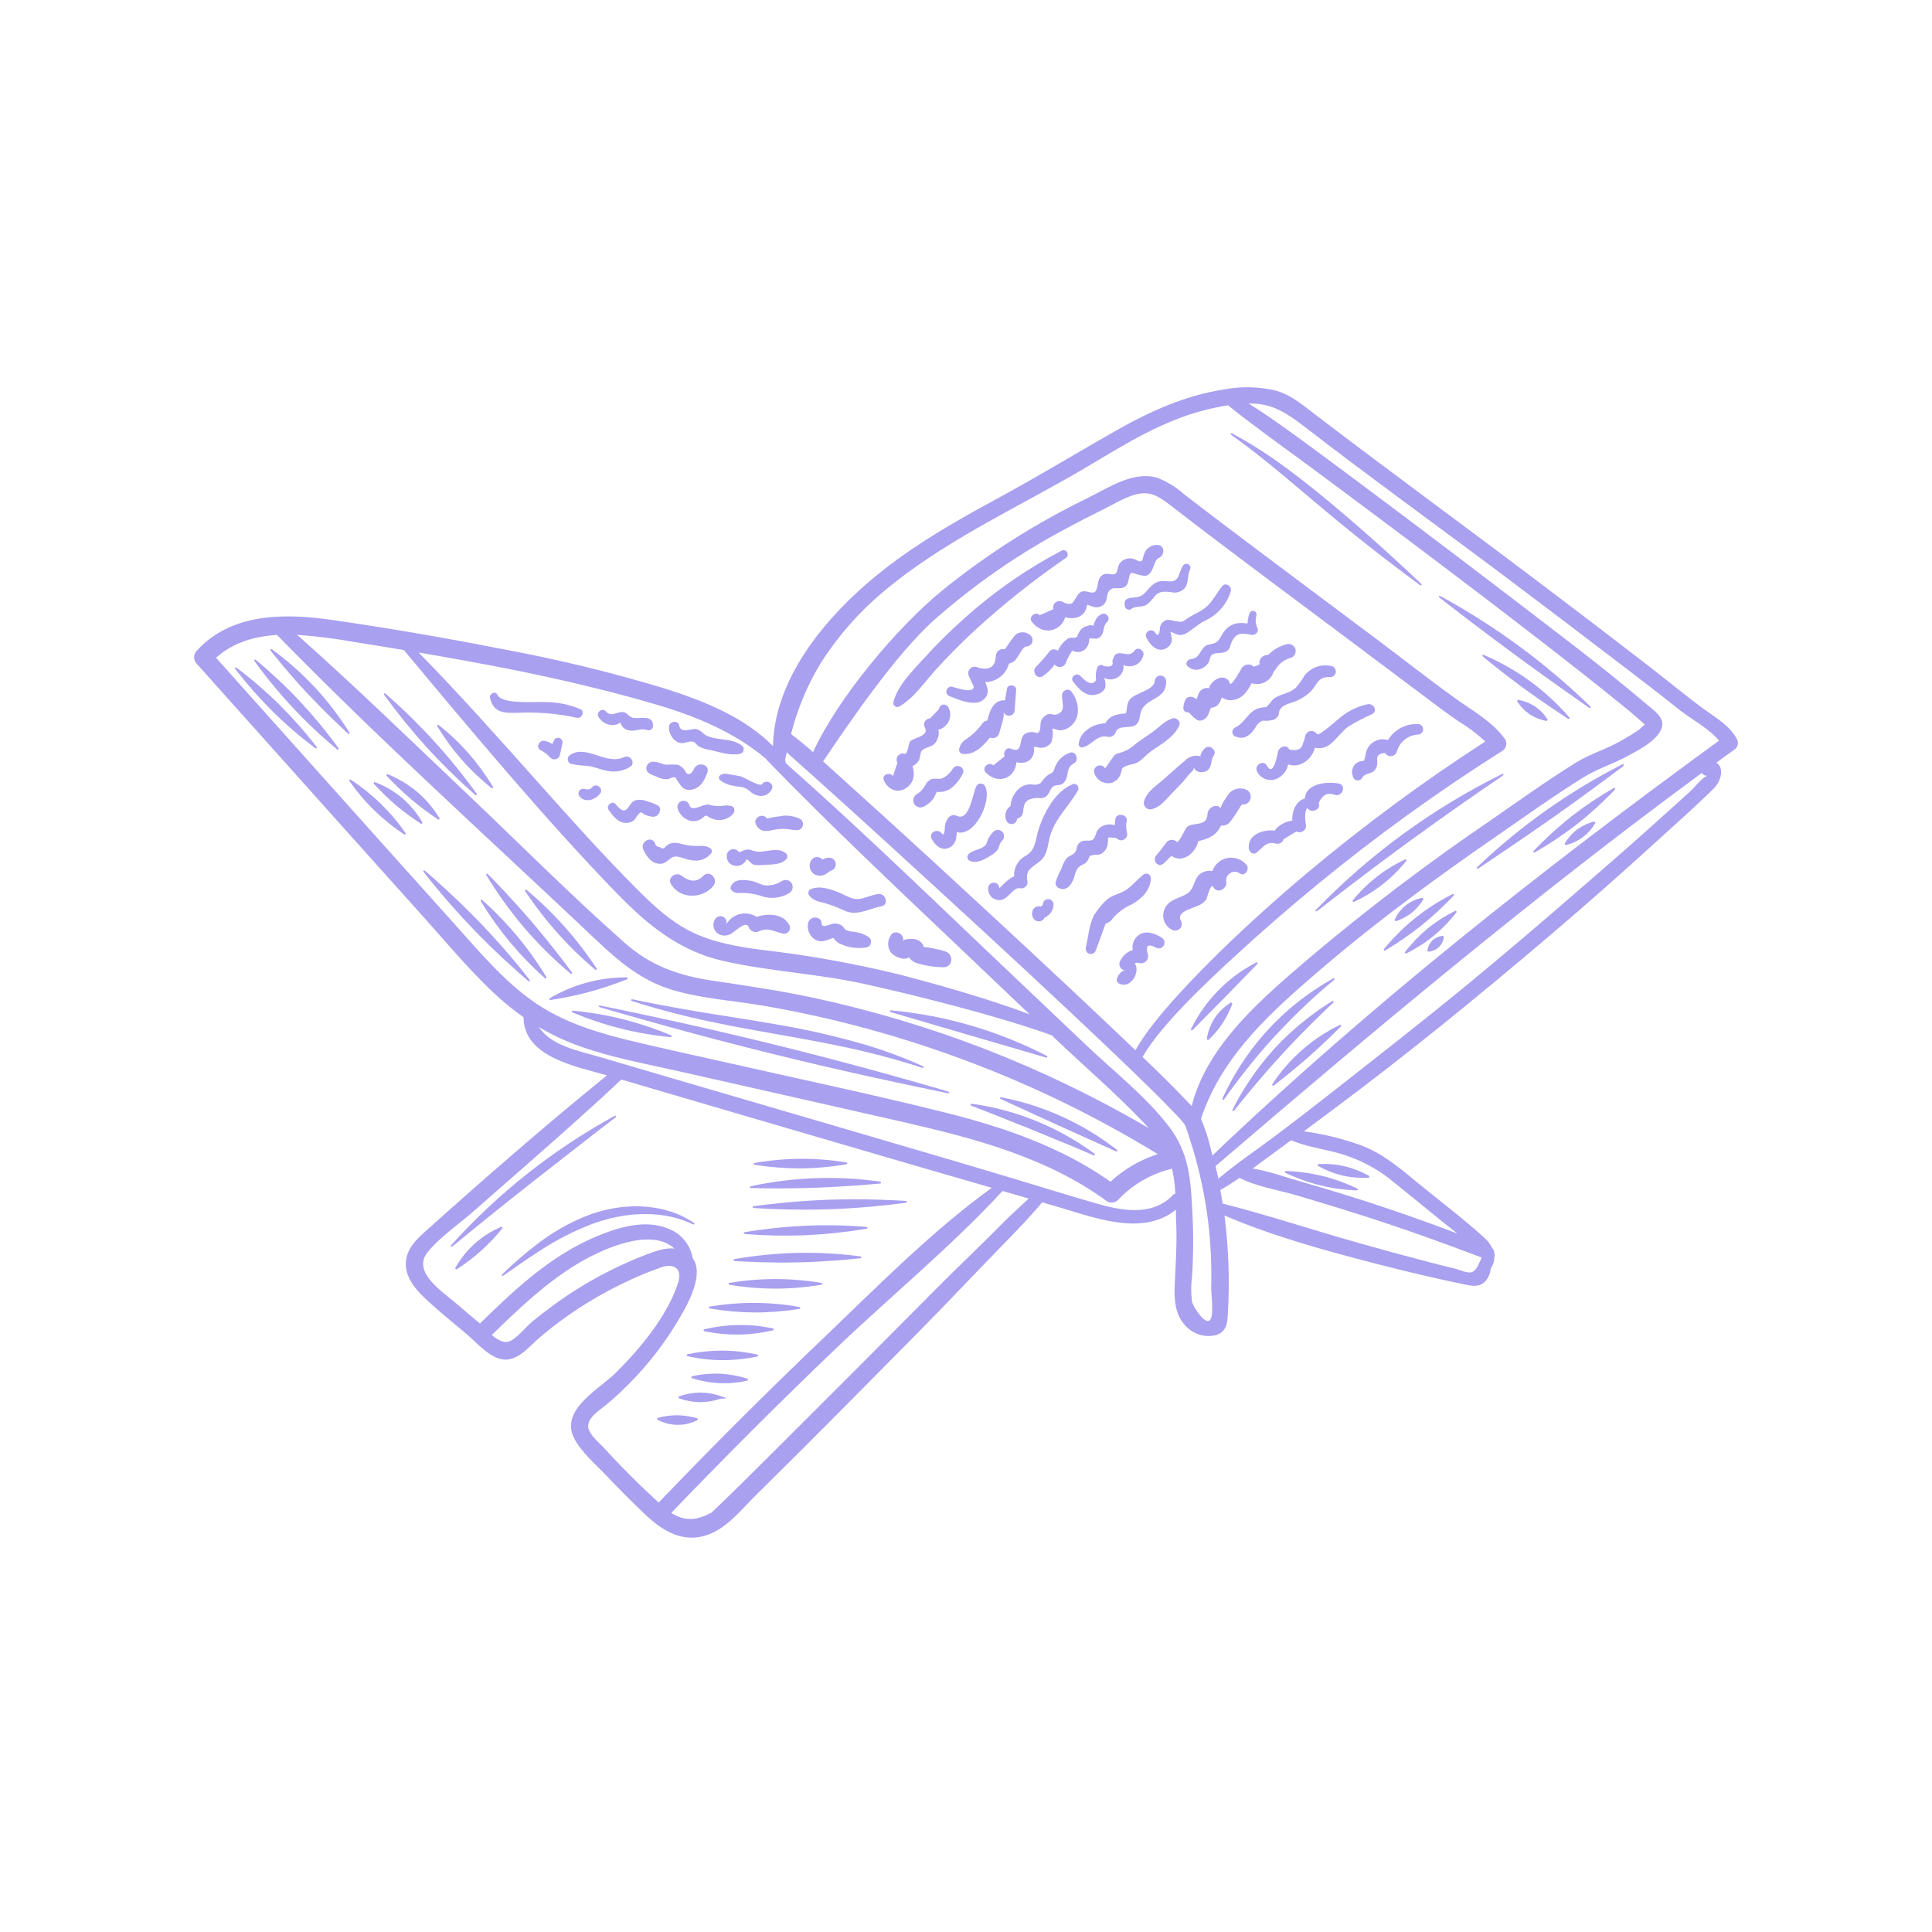 <svg xmlns="http://www.w3.org/2000/svg" xmlns:xlink="http://www.w3.org/1999/xlink" width="400" zoomAndPan="magnify" viewBox="0 0 300 300" height="400" preserveAspectRatio="xMidYMid meet" version="1.0"><path fill="#a9a0f0" d="M 105.195 219.762 C 104.145 219.758 103.113 219.895 102.102 220.172 C 102.031 220.172 102 220.426 102.102 220.457 C 103.066 220.973 104.094 221.234 105.188 221.25 C 106.281 221.262 107.316 221.02 108.289 220.527 C 108.359 220.527 108.336 220.254 108.289 220.234 C 107.281 219.938 106.246 219.781 105.195 219.762 Z M 105.195 219.762 " fill-opacity="1" fill-rule="nonzero"/><path fill="#a9a0f0" d="M 269.691 114.723 C 268.562 112.656 266.465 111.465 264.613 110.129 C 261.715 108.023 258.961 105.688 256.105 103.496 C 250.52 99.18 244.91 94.898 239.277 90.652 C 227.766 81.941 216.113 73.434 204.629 64.68 C 202.559 63.133 200.637 61.355 198.07 60.641 C 195.363 60.012 192.645 59.965 189.914 60.504 C 183.988 61.426 178.543 63.891 173.367 66.824 C 167.57 70.113 161.883 73.57 156.035 76.773 C 150.332 79.867 144.621 83.02 139.371 86.832 C 130.355 93.387 120.273 103.953 120.027 115.844 C 115.555 111.344 109.391 108.883 103.398 106.965 C 95.023 104.418 86.527 102.355 77.914 100.773 C 69.109 99.039 60.234 97.508 51.348 96.238 C 44.066 95.203 35.871 95.203 30.551 101.051 C 30.418 101.188 30.316 101.344 30.246 101.516 C 30.176 101.691 30.141 101.875 30.141 102.062 C 30.141 102.25 30.176 102.434 30.246 102.605 C 30.316 102.781 30.418 102.938 30.551 103.07 L 54.316 129.625 L 65.922 142.562 C 69.637 146.715 73.234 151.07 77.367 154.816 C 78.609 155.945 79.922 156.992 81.297 157.957 C 81.297 164.188 89.645 165.641 94.254 166.98 C 84.637 174.785 75.254 182.957 66.031 191.227 C 64.645 192.465 63.199 193.902 63.035 195.867 C 62.844 198.152 64.32 200 65.875 201.484 C 67.957 203.465 70.215 205.277 72.414 207.117 C 74.039 208.48 76.352 211.289 78.703 211.117 C 80.746 210.965 82.293 208.977 83.742 207.738 C 86.059 205.754 88.516 203.961 91.113 202.359 C 93.355 200.973 95.676 199.734 98.078 198.645 C 99.402 198.051 100.754 197.453 102.141 196.992 C 102.688 196.742 103.266 196.598 103.863 196.551 C 105.652 196.613 105.676 198.098 105.242 199.375 C 103.508 204.48 99.387 209.434 95.633 213.152 C 93.078 215.707 86.883 218.887 89.156 223.336 C 90.254 225.469 92.422 227.305 94.055 229.023 C 96.098 231.172 98.195 233.285 100.352 235.32 C 103.641 238.414 107.316 240.07 111.578 237.508 C 113.785 236.172 115.594 233.918 117.41 232.133 C 125.922 223.762 134.27 215.289 142.648 206.816 C 147.199 202.215 151.609 197.492 156.121 192.891 C 157.961 191.004 160.258 188.605 161.82 186.699 L 163.656 187.227 C 169.512 188.898 177.242 192.156 182.598 187.844 C 182.598 188.621 182.598 189.395 182.648 190.105 C 182.773 193.309 182.543 196.465 182.402 199.66 C 182.309 201.781 182.48 204.125 183.996 205.766 C 184.289 206.105 184.621 206.398 184.992 206.648 C 185.367 206.895 185.766 207.086 186.195 207.223 C 186.621 207.359 187.059 207.438 187.508 207.449 C 187.953 207.465 188.398 207.418 188.832 207.312 C 190.48 206.785 190.598 205.41 190.672 203.891 C 190.957 198.824 190.777 193.777 190.141 188.742 C 197.676 191.969 205.684 194.16 213.598 196.211 C 218.055 197.363 222.535 198.438 227.035 199.367 C 228.234 199.613 229.512 200 230.535 199.07 C 231.094 198.477 231.414 197.77 231.492 196.953 C 231.863 196.414 232.043 195.816 232.035 195.164 C 232.117 194.965 232.117 194.762 232.035 194.562 C 232.023 194.258 231.91 194 231.695 193.789 C 231.414 193.191 231.027 192.676 230.535 192.238 C 227.27 189.27 223.695 186.578 220.281 183.785 C 217.465 181.461 214.781 179.141 211.332 177.836 C 208.453 176.809 205.5 176.086 202.473 175.668 L 206.617 172.574 C 212.383 168.301 218.023 163.883 223.641 159.383 C 235.113 150.098 246.332 140.621 257.211 130.668 C 260.184 127.953 263.262 125.254 266.109 122.438 C 267.277 121.27 267.793 119.203 266.504 118.438 L 269.289 116.41 C 269.426 116.324 269.539 116.215 269.633 116.082 C 269.727 115.949 269.789 115.805 269.828 115.648 C 269.867 115.492 269.871 115.332 269.848 115.172 C 269.824 115.012 269.773 114.863 269.691 114.723 Z M 127.398 103.035 C 130.379 98.359 134.043 94.309 138.395 90.879 C 147.848 83.273 159.145 78.273 169.504 72.07 C 174.992 68.781 180.523 65.402 186.766 63.762 C 188.062 63.41 189.375 63.133 190.703 62.934 L 190.852 63.062 C 191.766 63.816 192.699 64.547 193.652 65.254 C 196.684 67.574 199.758 69.766 202.812 72.023 C 211.645 78.547 220.426 85.133 229.164 91.777 C 236.746 97.562 244.352 103.383 251.742 109.379 C 252.715 110.152 253.699 110.988 254.648 111.832 L 255.422 112.52 C 255.16 112.641 254.828 113.066 254.465 113.332 C 253.691 113.895 252.715 114.445 251.871 114.941 C 249.551 116.309 246.898 117.043 244.562 118.508 C 240.137 121.27 235.871 124.324 231.586 127.297 C 221.879 133.891 212.543 140.969 203.57 148.535 C 196.336 154.723 187.477 162.059 185.047 171.746 L 184.195 170.863 C 182 168.543 179.719 166.328 177.41 164.125 C 180.336 159.047 187.586 152.309 191.648 148.574 C 195.867 144.688 200.195 140.926 204.629 137.285 C 213.746 129.801 223.285 122.91 233.258 116.613 C 233.406 116.523 233.535 116.406 233.637 116.27 C 233.742 116.129 233.816 115.977 233.863 115.805 C 233.906 115.637 233.918 115.469 233.895 115.293 C 233.871 115.121 233.816 114.961 233.73 114.809 C 231.68 111.961 228.594 110.344 225.805 108.324 C 221.73 105.379 217.77 102.25 213.738 99.234 C 205.684 93.199 197.613 87.195 189.59 81.121 C 187.672 79.672 185.762 78.215 183.863 76.742 C 182.613 75.621 181.199 74.762 179.625 74.168 C 175.996 73.129 172.145 75.715 169.031 77.262 C 160.926 81.188 153.367 85.984 146.355 91.645 C 139.324 97.402 130.195 108.227 126.238 116.805 C 125.828 116.441 125.418 116.031 125 115.715 C 124.586 115.398 124.004 114.871 123.453 114.469 L 122.836 113.98 C 123.812 110.105 125.336 106.457 127.398 103.035 Z M 176.305 163.078 L 174.68 161.531 C 164.715 152.023 154.566 142.668 144.461 133.355 C 139.543 128.848 134.609 124.359 129.652 119.891 L 127.809 118.23 C 132.336 111.52 139.121 101.617 145.062 96.262 C 151.352 90.715 158.195 85.977 165.598 82.043 C 167.414 81.059 169.258 80.109 171.113 79.203 C 172.973 78.297 175.445 76.664 177.598 76.59 C 179.371 76.527 180.785 77.734 182.117 78.746 C 183.816 80.055 185.504 81.363 187.215 82.66 C 194.363 88.078 201.559 93.438 208.746 98.809 C 212.871 101.902 217 105 221.125 108.094 C 222.922 109.445 224.691 110.793 226.543 112.047 C 228.016 112.93 229.383 113.965 230.633 115.141 C 220.98 121.379 211.75 128.191 202.945 135.574 C 198.348 139.441 193.867 143.465 189.559 147.652 C 185.805 151.352 179.098 158.082 176.305 163.078 Z M 78.938 103.859 C 86.672 105.41 94.41 107.188 101.977 109.426 C 108.168 111.25 114.078 113.719 119 117.871 C 119.039 117.965 119.098 118.043 119.168 118.113 C 128.918 128.172 139.145 137.781 149.305 147.441 L 159.871 157.5 C 153.344 155.039 145.031 152.711 139.453 151.273 C 132.445 149.57 125.355 148.305 118.188 147.48 C 114.457 146.996 110.641 146.336 107.246 144.637 C 104.152 143.086 101.543 140.703 99.105 138.258 C 93.691 132.844 88.629 127.18 83.562 121.5 C 78.094 115.367 70.984 107.375 64.996 101.316 C 69.637 102.113 74.293 102.941 78.938 103.859 Z M 55.051 99.699 C 57.633 100.102 60.188 100.516 62.719 100.945 C 72.848 113.09 84.832 127.457 95.84 138.77 C 100.594 143.652 105.48 147.66 112.266 149.207 C 119.469 150.848 126.922 151.18 134.156 152.773 C 142.34 154.586 155.129 157.789 163.316 160.766 L 163.895 161.316 C 168.305 165.516 172.996 169.531 177.211 173.934 C 177.59 174.328 177.984 174.707 178.348 175.156 C 161.992 165.594 144.547 158.832 126.016 154.871 C 120.949 153.797 115.84 153.059 110.719 152.285 C 105.402 151.512 100.98 149.965 96.91 146.32 C 88.539 138.918 80.621 130.941 72.516 123.25 C 63.789 114.98 55.145 106.562 46.141 98.578 C 49.133 98.785 52.102 99.16 55.051 99.699 Z M 82.18 155.062 C 77.82 151.836 74.277 147.605 70.68 143.598 L 59.074 130.668 L 33.543 102.137 C 36.234 99.738 39.539 98.801 43.02 98.594 C 58.977 114.949 76.043 130.312 92.629 146.012 C 96.176 149.371 99.766 152.371 104.531 153.75 C 109.172 155.109 114.109 155.391 118.852 156.219 C 129.637 158.098 140.156 160.973 150.398 164.84 C 160.645 168.707 170.438 173.496 179.781 179.211 C 177.02 180.102 174.57 181.531 172.438 183.496 C 164.699 178.012 155.547 174.934 146.395 172.664 C 135.398 169.918 124.289 167.59 113.242 165.082 C 107.711 163.832 102.156 162.652 96.645 161.293 C 91.5 159.977 86.496 158.273 82.18 155.062 Z M 100.305 194.824 C 97.863 195.766 95.488 196.859 93.18 198.098 C 90.629 199.473 88.184 201.02 85.844 202.738 C 84.809 203.512 83.781 204.285 82.75 205.129 C 81.723 205.973 80.484 207.59 79.246 208.227 C 78.301 208.672 77.281 208.078 76.359 207.305 C 80.477 203.281 84.676 199.273 89.621 196.27 C 93.297 194.043 101.047 190.453 104.723 193.887 C 103.254 193.688 101.691 194.328 100.305 194.824 Z M 96.523 227.738 C 95.629 226.824 94.754 225.895 93.898 224.953 C 93.125 224.094 91.578 222.895 91.348 221.68 C 91.098 220.188 93.133 218.965 94.07 218.184 C 95.168 217.27 96.223 216.316 97.234 215.32 C 100.754 211.859 103.707 207.977 106.102 203.66 C 107.301 201.484 109.195 197.625 107.562 195.375 C 107.473 194.844 107.312 194.34 107.086 193.852 C 106.859 193.367 106.574 192.922 106.227 192.512 C 105.879 192.102 105.484 191.746 105.043 191.445 C 104.598 191.145 104.125 190.906 103.617 190.73 C 100.09 189.332 96.02 190.586 92.691 191.961 C 85.574 194.918 79.949 200.211 74.52 205.516 C 73.297 204.496 72.082 203.457 70.875 202.422 C 68.816 200.648 63.91 197.555 66.387 194.461 C 68.289 192.094 71.129 190.191 73.41 188.195 L 81.047 181.5 C 86.254 176.938 91.438 172.371 96.477 167.629 L 117.281 173.734 C 129.52 177.316 141.754 180.914 154 184.441 C 144.645 191.227 136.328 199.684 127.996 207.652 C 119.227 216.02 110.656 224.574 102.277 233.316 C 100.297 231.527 98.387 229.648 96.523 227.738 Z M 155.988 189.641 C 152.492 193.207 148.848 196.605 145.336 200.164 C 136.953 208.613 128.547 217.031 120.121 225.426 C 117.41 228.117 114.703 230.84 111.965 233.461 C 111.625 233.797 111.285 234.129 110.938 234.445 L 110.664 234.691 C 110.527 234.809 110.52 234.84 110.559 234.84 L 110.125 235.055 C 107.855 236.219 106.055 236.086 104.234 234.926 C 112.457 226.352 120.859 217.957 129.441 209.734 C 138.102 201.438 147.531 193.742 155.672 184.938 L 159.734 186.105 C 158.566 187.25 157.055 188.559 155.988 189.641 Z M 182.016 185.688 C 178.672 189 173.898 187.93 169.859 186.762 C 165.82 185.594 161.707 184.309 157.629 183.086 C 148.965 180.48 140.281 177.949 131.609 175.406 L 106.016 167.914 L 93.219 164.156 C 89.844 163.164 85.66 162.438 83.648 159.465 C 85.535 160.59 87.508 161.531 89.566 162.289 C 94.773 164.211 100.328 165.191 105.723 166.414 C 117.125 169 128.531 171.551 139.918 174.152 C 151.129 176.719 162.473 179.637 171.887 186.531 C 172.168 186.699 172.473 186.762 172.797 186.719 C 173.121 186.676 173.398 186.539 173.629 186.305 C 174.758 185.109 176.035 184.098 177.461 183.273 C 178.887 182.449 180.398 181.852 182 181.469 C 182.277 182.746 182.445 184.035 182.504 185.34 C 182.301 185.402 182.141 185.516 182.016 185.688 Z M 187.91 204.945 C 187.137 205.91 185.234 202.785 185.102 202.16 C 184.922 200.84 184.922 199.523 185.102 198.207 C 185.312 194.902 185.332 191.598 185.156 188.293 C 184.902 183.273 184.676 179.047 181.512 174.926 C 177.891 170.215 173 166.414 168.691 162.312 L 152.777 147.203 C 142.625 137.539 132.523 127.793 122.016 118.508 C 122.02 118.332 121.98 118.168 121.898 118.012 C 121.984 117.602 122.07 117.238 122.164 116.805 C 122.371 117.008 122.582 117.207 122.797 117.402 C 123.996 118.492 125.227 119.551 126.426 120.637 C 130.293 124.105 134.148 127.598 137.984 131.109 C 147.766 140.047 157.52 148.992 167.168 158.066 C 171.035 161.719 174.906 165.371 178.703 169.105 C 179.918 170.305 181.133 171.512 182.309 172.75 C 182.914 173.34 183.469 173.973 183.98 174.645 L 184.02 174.715 C 184.312 175.391 184.516 176.141 184.738 176.82 C 185.172 178.141 185.562 179.477 185.906 180.828 C 186.766 184.109 187.371 187.438 187.727 190.809 C 188.035 193.812 188.152 196.824 188.074 199.844 C 188.043 200.883 188.547 204.18 187.91 204.945 Z M 230.047 195.336 C 229.621 196.262 229.273 197.34 228.43 197.57 C 227.832 197.734 226.488 197.113 225.828 196.961 C 224.676 196.68 223.508 196.402 222.371 196.102 C 218.641 195.137 214.922 194.129 211.207 193.074 C 204.074 191.078 197.031 188.711 189.852 186.887 C 189.738 186.184 189.621 185.484 189.488 184.789 C 190.512 184.211 191.5 183.566 192.477 182.902 C 195.137 184.277 198.473 184.773 201.305 185.602 C 204.57 186.57 207.832 187.551 211.074 188.59 C 217.465 190.617 223.773 192.867 230.031 195.25 C 230.047 195.289 230.047 195.312 230.055 195.336 Z M 207.742 179.035 C 211.02 179.934 213.957 181.48 216.555 183.676 C 219.16 185.773 221.746 187.891 224.344 189.996 C 224.996 190.512 225.652 191.027 226.316 191.543 C 221.484 189.707 216.605 187.996 211.68 186.406 C 208.441 185.375 205.18 184.391 201.898 183.449 C 199.578 182.801 197 181.828 194.504 181.453 L 197.891 178.957 C 198.758 178.328 199.617 177.695 200.477 177.059 C 202.789 178.035 205.344 178.391 207.75 179.035 Z M 262.672 122.684 L 260.113 125.008 C 258.609 126.363 257.109 127.715 255.602 129.059 C 252.586 131.762 249.535 134.414 246.48 137.059 C 240.16 142.555 233.797 148.008 227.34 153.309 C 220.879 158.609 214.262 163.77 207.68 168.945 C 204.348 171.566 200.996 174.145 197.621 176.68 C 194.836 178.77 191.855 180.75 189.195 183.027 C 189.055 182.375 188.902 181.727 188.746 181.074 C 213.367 159.969 238.141 139.219 264.266 120.016 C 264.488 120.359 264.801 120.504 265.203 120.457 C 264.438 120.551 263.184 122.207 262.664 122.684 Z M 188.273 179.422 C 188.199 179.117 188.121 178.809 188.035 178.508 C 187.66 176.871 187.145 175.277 186.488 173.734 C 189.797 163.676 197.844 156.711 205.652 150.035 C 214.199 142.754 223.285 136.109 232.516 129.742 C 236.918 126.699 241.305 123.551 245.844 120.727 C 248.082 119.336 250.559 118.609 252.809 117.355 C 254.355 116.52 256.359 115.48 257.449 114.082 C 259.199 111.844 257.211 110.645 255.57 109.262 C 248.84 103.535 241.738 98.223 234.727 92.844 C 225.551 85.82 216.32 78.855 207.027 71.953 C 203.16 69.113 199.363 66.23 195.371 63.605 C 194.883 63.281 194.391 62.965 193.883 62.652 C 194.047 62.652 194.215 62.652 194.379 62.652 C 197.684 62.73 199.879 64.203 202.418 66.145 C 212.699 74.09 223.262 81.688 233.652 89.492 C 239.688 94.027 245.703 98.59 251.703 103.18 C 254.742 105.5 257.785 107.824 260.793 110.234 C 262.641 111.699 265.375 113.098 266.922 115.012 C 239.594 134.926 212.762 156.055 188.266 179.422 Z M 188.273 179.422 " fill-opacity="1" fill-rule="nonzero"/><path fill="#a9a0f0" d="M 90.117 110.113 C 88.383 109.391 86.578 109.023 84.699 109.016 C 83.293 108.922 77.914 109.438 77.234 107.883 C 76.941 107.211 75.941 107.707 76.09 108.363 C 76.613 110.684 78.238 110.73 80.289 110.684 C 83.418 110.527 86.516 110.785 89.574 111.457 C 90.324 111.637 90.891 110.492 90.117 110.113 Z M 90.117 110.113 " fill-opacity="1" fill-rule="nonzero"/><path fill="#a9a0f0" d="M 94.734 112.559 C 95.113 112.617 95.484 112.586 95.848 112.473 C 96.023 112.391 96.191 112.297 96.352 112.195 C 96.418 112.492 96.559 112.75 96.773 112.969 C 96.992 113.184 97.25 113.324 97.551 113.387 C 98.609 113.68 99.5 112.977 100.57 113.387 C 100.668 113.41 100.766 113.414 100.863 113.391 C 100.961 113.371 101.051 113.332 101.133 113.27 C 101.215 113.211 101.277 113.133 101.324 113.043 C 101.371 112.953 101.395 112.859 101.398 112.758 C 101.473 110.762 99.074 111.785 98.125 111.406 C 97.488 111.156 97.352 110.547 96.578 110.562 C 95.617 110.562 94.93 111.414 94.055 110.445 C 93.52 109.848 92.508 110.637 92.934 111.312 C 93.348 111.992 93.949 112.41 94.734 112.559 Z M 94.734 112.559 " fill-opacity="1" fill-rule="nonzero"/><path fill="#a9a0f0" d="M 105.125 115.18 C 106.125 115.738 106.758 114.965 107.625 115.18 C 107.996 115.266 108.176 115.684 108.5 115.898 C 109.078 116.199 109.688 116.387 110.332 116.465 C 111.832 116.797 113.426 117.402 114.977 117.035 C 115.266 116.945 115.43 116.746 115.473 116.445 C 115.512 116.145 115.402 115.91 115.145 115.746 C 113.598 114.562 111.445 115.039 109.73 114.234 C 109.109 113.949 108.824 113.34 108.113 113.207 C 107.398 113.074 105.668 113.98 105.473 112.664 C 105.352 111.746 103.879 111.984 103.879 112.883 C 103.863 113.352 103.969 113.789 104.191 114.199 C 104.414 114.613 104.727 114.938 105.125 115.18 Z M 105.125 115.18 " fill-opacity="1" fill-rule="nonzero"/><path fill="#a9a0f0" d="M 113.234 120.246 C 112.809 120.094 112.391 120.109 111.98 120.293 C 111.898 120.32 111.828 120.363 111.77 120.426 C 111.711 120.484 111.668 120.559 111.648 120.641 C 111.625 120.723 111.625 120.805 111.645 120.891 C 111.664 120.973 111.707 121.043 111.766 121.105 C 112.449 121.637 113.227 121.949 114.086 122.051 C 114.496 122.16 114.906 122.137 115.316 122.23 C 115.824 122.387 116.266 122.66 116.637 123.039 C 117.699 123.816 119.066 123.859 119.801 122.637 C 120.383 121.68 118.945 120.875 118.316 121.773 C 118.016 122.207 115.523 120.711 115.098 120.574 C 114.484 120.426 113.863 120.316 113.234 120.246 Z M 113.234 120.246 " fill-opacity="1" fill-rule="nonzero"/><path fill="#a9a0f0" d="M 100.398 119.047 C 100.199 120.078 101.125 120.246 101.945 120.598 C 102.469 120.875 103.023 121.008 103.617 121 C 103.91 121 104.312 120.68 104.586 120.695 C 104.98 120.695 104.824 120.695 105.078 121.051 C 105.715 121.988 106.109 122.887 107.469 122.602 C 108.832 122.312 109.402 121.152 109.828 119.992 C 110.316 118.668 108.281 118.168 107.75 119.422 C 107.562 119.867 107.113 120.395 106.695 120.133 C 106.512 120.016 106.41 119.691 106.262 119.52 C 105.992 119.152 105.641 118.895 105.211 118.746 C 104.633 118.699 104.055 118.699 103.477 118.746 C 102.703 118.66 102.18 118.242 101.398 118.289 C 101.16 118.285 100.949 118.352 100.762 118.492 C 100.578 118.637 100.453 118.82 100.398 119.047 Z M 100.398 119.047 " fill-opacity="1" fill-rule="nonzero"/><path fill="#a9a0f0" d="M 97.777 119.125 C 98.805 118.531 97.906 117.09 96.871 117.578 C 94.102 118.863 91.027 115.551 88.562 117.215 C 88.258 117.387 88.129 117.645 88.172 117.988 C 88.219 118.336 88.41 118.551 88.746 118.637 C 89.57 118.797 90.398 118.895 91.238 118.926 C 92.176 119.062 93.047 119.414 93.977 119.629 C 94.617 119.805 95.27 119.848 95.926 119.762 C 96.586 119.676 97.203 119.461 97.777 119.125 Z M 97.777 119.125 " fill-opacity="1" fill-rule="nonzero"/><path fill="#a9a0f0" d="M 101.449 126.824 C 101.68 126.82 101.887 126.746 102.066 126.602 C 102.25 126.457 102.367 126.273 102.426 126.051 L 102.48 125.84 C 102.547 125.586 102.488 125.363 102.301 125.176 C 101.754 124.832 101.168 124.594 100.539 124.457 C 99.969 124.191 99.375 124.125 98.758 124.246 C 98.109 124.441 97.922 124.867 97.574 125.363 C 96.871 126.352 96.234 125.625 95.602 124.875 C 95.082 124.254 94.055 125.059 94.496 125.727 C 95.27 126.887 96.312 128.164 97.875 127.684 C 98.648 127.449 98.688 126.91 99.176 126.398 C 99.664 125.887 99.609 126.266 100.137 126.5 C 100.551 126.695 100.992 126.801 101.449 126.824 Z M 101.449 126.824 " fill-opacity="1" fill-rule="nonzero"/><path fill="#a9a0f0" d="M 113.512 125.145 C 113.043 125.047 112.574 125.047 112.105 125.145 C 111.395 125.211 110.699 125.141 110.016 124.938 C 109.148 124.812 107.406 126.207 107.043 125.008 C 106.965 124.766 106.816 124.582 106.59 124.461 C 106.367 124.34 106.133 124.312 105.887 124.383 C 105.641 124.449 105.453 124.59 105.324 124.809 C 105.191 125.027 105.156 125.262 105.211 125.508 C 105.637 126.957 107.262 128.016 108.723 127.25 C 108.898 127.148 109.066 127.035 109.219 126.902 C 109.535 126.578 109.812 126.578 110.055 126.902 C 110.41 127.062 110.777 127.191 111.152 127.297 C 111.648 127.387 112.137 127.348 112.613 127.184 C 113.09 127.02 113.5 126.75 113.836 126.375 C 114.156 126.004 114.125 125.254 113.512 125.145 Z M 113.512 125.145 " fill-opacity="1" fill-rule="nonzero"/><path fill="#a9a0f0" d="M 119.121 127.125 C 118.434 126.082 116.801 127.027 117.426 128.117 C 118.055 129.207 118.93 129.113 119.957 128.891 C 120.543 128.773 121.137 128.711 121.738 128.711 C 122.426 128.711 123.09 128.914 123.781 128.906 C 123.988 128.898 124.172 128.832 124.332 128.703 C 124.496 128.574 124.602 128.41 124.656 128.211 C 124.711 128.008 124.703 127.812 124.625 127.621 C 124.551 127.426 124.426 127.277 124.25 127.164 C 123.453 126.789 122.617 126.621 121.738 126.652 C 121.543 126.684 119.051 127.02 119.121 127.125 Z M 119.121 127.125 " fill-opacity="1" fill-rule="nonzero"/><path fill="#a9a0f0" d="M 107.734 133.617 C 108.266 133.68 108.777 133.605 109.27 133.391 C 109.762 133.176 110.164 132.852 110.48 132.418 C 110.547 132.293 110.562 132.164 110.527 132.027 C 110.492 131.891 110.414 131.789 110.293 131.715 C 109.77 131.398 109.207 131.281 108.598 131.367 C 107.547 131.391 106.516 131.258 105.504 130.965 C 104.984 130.82 104.469 130.84 103.957 131.02 C 103.75 131.109 103.578 131.312 103.379 131.398 C 103.156 131.816 102.855 131.859 102.473 131.535 C 102.281 131.539 102.113 131.48 101.965 131.359 C 101.82 131.234 101.73 131.082 101.699 130.895 C 101.078 129.695 99.34 130.746 99.902 131.945 C 100.367 132.922 101.031 133.941 102.223 134.113 C 103.191 134.258 103.516 133.703 104.219 133.23 C 105.125 132.559 106.504 133.617 107.734 133.617 Z M 107.734 133.617 " fill-opacity="1" fill-rule="nonzero"/><path fill="#a9a0f0" d="M 112.863 132.805 C 112.836 133 112.848 133.188 112.898 133.379 C 112.949 133.566 113.035 133.738 113.156 133.891 C 113.277 134.043 113.422 134.168 113.594 134.262 C 113.762 134.359 113.945 134.418 114.141 134.438 C 114.531 134.492 114.898 134.422 115.238 134.223 C 115.406 134.098 115.559 133.961 115.703 133.812 C 115.957 133.578 115.75 133.402 116.012 133.469 C 116.273 133.539 116.613 134.121 116.957 134.242 C 117.516 134.363 118.078 134.379 118.641 134.289 C 119.84 134.223 121.172 134.328 122.07 133.445 C 122.141 133.375 122.191 133.293 122.223 133.195 C 122.254 133.102 122.262 133.004 122.25 132.906 C 122.238 132.805 122.203 132.715 122.148 132.629 C 122.094 132.547 122.023 132.477 121.938 132.426 C 120.531 131.414 118.781 132.512 117.242 132.188 C 116.754 132.078 116.469 131.859 115.965 131.93 C 115.691 131.965 115.434 132.047 115.191 132.18 L 114.996 132.254 C 114.91 132.266 114.824 132.289 114.742 132.324 C 114.625 132.141 114.461 132.004 114.258 131.926 C 114.051 131.844 113.844 131.832 113.629 131.883 C 113.414 131.938 113.238 132.051 113.098 132.223 C 112.957 132.391 112.879 132.586 112.863 132.805 Z M 112.863 132.805 " fill-opacity="1" fill-rule="nonzero"/><path fill="#a9a0f0" d="M 126.527 135.785 C 127 136.023 127.488 136.043 127.98 135.844 C 128.383 135.699 128.668 135.32 129.055 135.195 C 129.297 135.121 129.484 134.977 129.621 134.766 C 129.754 134.555 129.805 134.324 129.773 134.074 C 129.738 133.828 129.629 133.617 129.441 133.449 C 129.254 133.281 129.035 133.191 128.785 133.184 C 128.398 133.184 128.043 133.281 127.711 133.477 L 127.656 133.41 C 127.555 133.305 127.438 133.223 127.301 133.168 C 127.168 133.113 127.027 133.082 126.883 133.082 C 126.738 133.082 126.598 133.113 126.461 133.168 C 126.328 133.223 126.211 133.305 126.109 133.41 C 125.953 133.586 125.844 133.785 125.781 134.012 C 125.719 134.238 125.707 134.465 125.75 134.695 C 125.789 134.926 125.879 135.137 126.012 135.328 C 126.148 135.52 126.32 135.672 126.527 135.785 Z M 126.527 135.785 " fill-opacity="1" fill-rule="nonzero"/><path fill="#a9a0f0" d="M 128.051 140.219 C 129.188 140.57 130.297 141 131.379 141.508 C 133.242 142.215 135.035 141.059 136.84 140.734 C 138.102 140.504 137.559 138.625 136.312 138.824 C 135.461 138.973 134.695 139.289 133.867 139.504 C 132.398 139.883 131.609 139.125 130.34 138.617 C 129.07 138.105 127.363 137.484 125.977 138.027 C 125.867 138.059 125.773 138.117 125.695 138.199 C 125.617 138.281 125.562 138.375 125.535 138.488 C 125.508 138.598 125.508 138.707 125.535 138.816 C 125.566 138.926 125.617 139.023 125.699 139.102 C 126.402 139.875 127 139.969 128.051 140.219 Z M 128.051 140.219 " fill-opacity="1" fill-rule="nonzero"/><path fill="#a9a0f0" d="M 121.441 136.797 C 120.656 137.305 119.793 137.535 118.859 137.484 C 118.156 137.41 117.48 136.945 116.754 136.805 C 115.688 136.598 114.039 136.395 113.527 137.578 C 113.387 137.828 113.414 138.055 113.613 138.258 C 114.156 138.723 114.434 138.676 115.16 138.652 C 116.168 138.645 117.148 138.793 118.109 139.094 C 118.844 139.371 119.602 139.473 120.383 139.398 C 121.164 139.324 121.887 139.082 122.559 138.668 C 122.68 138.598 122.785 138.5 122.871 138.387 C 122.961 138.27 123.02 138.141 123.055 138 C 123.09 137.863 123.098 137.719 123.078 137.578 C 123.059 137.434 123.012 137.301 122.938 137.176 C 122.863 137.051 122.766 136.945 122.652 136.859 C 122.535 136.773 122.406 136.715 122.27 136.676 C 122.129 136.641 121.988 136.633 121.844 136.656 C 121.699 136.676 121.566 136.723 121.441 136.797 Z M 121.441 136.797 " fill-opacity="1" fill-rule="nonzero"/><path fill="#a9a0f0" d="M 109.18 136.023 C 108.184 137.09 106.961 136.875 105.914 136.023 C 105.023 135.289 103.539 136.219 104.219 137.332 C 105.668 139.652 109.062 139.59 110.742 137.594 C 111.648 136.512 110.164 134.973 109.18 136.023 Z M 109.18 136.023 " fill-opacity="1" fill-rule="nonzero"/><path fill="#a9a0f0" d="M 117.504 142.375 C 117.309 142.25 117.102 142.145 116.883 142.059 C 116.668 141.977 116.441 141.914 116.211 141.879 C 115.98 141.84 115.75 141.828 115.516 141.84 C 115.285 141.852 115.055 141.887 114.828 141.949 C 114.602 142.008 114.387 142.09 114.18 142.195 C 113.969 142.301 113.773 142.426 113.594 142.574 C 113.41 142.719 113.246 142.883 113.098 143.062 C 112.949 143.242 112.824 143.438 112.715 143.645 C 112.832 143.418 112.852 143.188 112.781 142.945 C 112.711 142.703 112.566 142.516 112.348 142.391 C 112.133 142.262 111.898 142.227 111.652 142.285 C 111.406 142.34 111.215 142.477 111.074 142.684 C 110.941 142.875 110.852 143.086 110.809 143.316 C 110.762 143.547 110.766 143.773 110.82 144 C 110.875 144.23 110.973 144.434 111.113 144.621 C 111.254 144.809 111.426 144.957 111.633 145.066 C 112.219 145.344 112.809 145.344 113.398 145.066 C 113.953 144.828 115.816 142.848 116.25 143.93 C 116.301 144.094 116.387 144.238 116.504 144.367 C 116.617 144.492 116.754 144.586 116.914 144.652 C 117.074 144.715 117.238 144.742 117.41 144.734 C 117.582 144.723 117.742 144.68 117.891 144.598 C 119.324 143.961 120.211 144.68 121.543 144.961 C 121.926 145.051 122.238 144.941 122.48 144.625 C 122.719 144.312 122.746 143.984 122.559 143.637 C 121.684 141.879 119.238 141.773 117.504 142.375 Z M 117.504 142.375 " fill-opacity="1" fill-rule="nonzero"/><path fill="#a9a0f0" d="M 126.664 145.949 C 127.539 146.391 128.168 146.043 128.988 145.781 C 129.707 145.555 129.203 145.562 129.762 146.066 C 130.012 146.297 130.293 146.48 130.602 146.617 C 131.887 147.176 133.223 147.34 134.602 147.102 C 134.977 146.988 135.191 146.738 135.242 146.348 C 135.293 145.961 135.152 145.664 134.82 145.453 C 134.125 145.023 133.367 144.766 132.555 144.68 C 132.113 144.668 131.695 144.566 131.301 144.379 C 131.09 144.234 131 143.93 130.789 143.77 C 130.398 143.492 129.961 143.371 129.48 143.406 C 129.203 143.406 127.617 144.18 127.609 143.512 C 127.609 142.098 125.582 142.152 125.449 143.512 C 125.387 144.004 125.465 144.473 125.684 144.918 C 125.906 145.363 126.234 145.707 126.664 145.949 Z M 126.664 145.949 " fill-opacity="1" fill-rule="nonzero"/><path fill="#a9a0f0" d="M 141.148 148.637 L 141.258 148.805 C 141.57 149.195 141.973 149.453 142.457 149.578 C 143.781 149.977 145.137 150.18 146.52 150.191 C 147.98 150.191 148.121 148.211 146.844 147.754 C 146.039 147.496 145.223 147.305 144.391 147.172 C 144.074 147.113 143.758 147.07 143.438 147.047 C 143.391 146.895 143.332 146.746 143.262 146.602 C 142.969 146.191 142.578 145.934 142.086 145.828 C 141.812 145.758 140.32 145.742 140.219 146.129 C 140.508 144.992 138.844 144.203 138.277 145.309 C 138.023 145.707 137.898 146.148 137.914 146.621 C 137.926 147.098 138.07 147.527 138.348 147.914 C 138.773 148.48 140.414 149.262 141.148 148.637 Z M 141.148 148.637 " fill-opacity="1" fill-rule="nonzero"/><path fill="#a9a0f0" d="M 91.973 122.215 C 91.617 122.668 91.199 122.602 90.703 122.516 C 90.551 122.477 90.402 122.488 90.258 122.551 C 90.117 122.609 90.004 122.707 89.926 122.844 C 89.848 122.98 89.816 123.125 89.836 123.281 C 89.852 123.434 89.914 123.57 90.023 123.684 C 90.891 124.766 92.555 124.141 93.219 123.18 C 93.762 122.445 92.562 121.5 91.973 122.215 Z M 91.973 122.215 " fill-opacity="1" fill-rule="nonzero"/><path fill="#a9a0f0" d="M 83.965 116.504 C 84.547 116.785 85.047 117.172 85.465 117.664 C 85.578 117.773 85.711 117.844 85.859 117.883 C 86.008 117.922 86.16 117.922 86.309 117.883 C 86.461 117.844 86.59 117.77 86.703 117.664 C 86.812 117.555 86.891 117.426 86.938 117.277 C 87.059 116.672 87.191 116.062 87.324 115.457 C 87.375 115.27 87.352 115.094 87.254 114.922 C 87.156 114.754 87.016 114.645 86.828 114.594 C 86.641 114.539 86.461 114.562 86.293 114.66 C 86.121 114.758 86.012 114.898 85.961 115.086 L 85.777 115.535 C 85.406 115.297 85.008 115.133 84.578 115.039 C 83.742 114.855 83.098 116.102 83.965 116.504 Z M 83.965 116.504 " fill-opacity="1" fill-rule="nonzero"/><path fill="#a9a0f0" d="M 141.699 118.934 C 142.078 118.789 142.383 118.547 142.602 118.207 C 143.004 117.609 142.82 116.773 143.23 116.457 C 144.043 115.844 144.895 116.109 145.48 114.957 C 145.754 114.434 145.836 113.887 145.723 113.309 C 145.902 113.262 146.078 113.199 146.246 113.113 C 146.414 113.027 146.57 112.922 146.711 112.801 C 146.855 112.68 146.98 112.539 147.09 112.387 C 147.203 112.238 147.293 112.074 147.367 111.898 C 147.438 111.727 147.488 111.547 147.52 111.363 C 147.551 111.176 147.559 110.988 147.543 110.801 C 147.531 110.613 147.496 110.43 147.438 110.25 C 147.383 110.074 147.305 109.902 147.207 109.742 C 147.113 109.605 146.992 109.512 146.836 109.453 C 146.684 109.398 146.527 109.391 146.367 109.434 C 146.211 109.477 146.078 109.559 145.977 109.688 C 145.871 109.812 145.812 109.957 145.797 110.121 L 144.438 111.543 C 144.27 111.547 144.109 111.59 143.965 111.672 C 143.82 111.758 143.703 111.875 143.617 112.02 C 143.535 112.168 143.492 112.324 143.492 112.492 C 143.492 112.664 143.531 112.82 143.617 112.969 C 144.352 114.383 141.793 114.516 141.297 115.148 C 141.094 115.406 140.98 117.23 140.43 117.035 C 140.242 116.988 140.059 116.996 139.875 117.059 C 139.691 117.125 139.543 117.23 139.426 117.383 C 139.309 117.539 139.242 117.711 139.227 117.902 C 139.211 118.098 139.254 118.277 139.348 118.445 C 139.113 119.141 138.883 119.832 138.656 120.527 C 138.223 119.801 136.879 120.285 137.234 121.129 C 137.812 122.539 139.309 123.312 140.715 122.359 C 141.969 121.523 142.078 120.18 141.699 118.934 Z M 141.699 118.934 " fill-opacity="1" fill-rule="nonzero"/><path fill="#a9a0f0" d="M 147.766 106.617 C 147.582 106.605 147.422 106.656 147.273 106.762 C 147.129 106.867 147.031 107.008 146.98 107.184 C 146.934 107.355 146.945 107.527 147.016 107.691 C 147.086 107.859 147.203 107.984 147.363 108.07 C 148.746 108.605 151.539 109.895 152.848 108.52 C 153.668 107.66 153.375 106.785 152.973 105.91 C 153.395 105.91 153.809 105.844 154.207 105.703 C 154.609 105.566 154.977 105.367 155.312 105.109 C 155.645 104.848 155.93 104.543 156.16 104.188 C 156.395 103.832 156.562 103.453 156.668 103.039 C 156.949 102.977 157.207 102.863 157.441 102.699 C 158.047 102.289 158.742 100.379 159.379 100.379 C 159.594 100.375 159.789 100.305 159.961 100.172 C 160.133 100.039 160.246 99.867 160.305 99.656 C 160.359 99.445 160.352 99.238 160.27 99.035 C 160.191 98.836 160.059 98.676 159.871 98.562 C 159.566 98.32 159.219 98.191 158.828 98.18 C 158.438 98.168 158.082 98.277 157.762 98.5 C 157.496 98.66 156.051 100.82 156.02 100.82 C 155.855 100.777 155.688 100.773 155.52 100.809 C 155.352 100.84 155.203 100.91 155.066 101.012 C 154.93 101.117 154.824 101.242 154.746 101.395 C 154.668 101.547 154.629 101.711 154.625 101.879 C 154.566 103.566 153.637 104.156 151.84 103.652 C 151.668 103.555 151.48 103.516 151.281 103.531 C 151.082 103.543 150.902 103.613 150.742 103.734 C 150.586 103.855 150.473 104.012 150.406 104.199 C 150.34 104.391 150.332 104.578 150.379 104.773 C 150.449 105.129 151.246 106.562 151.207 106.715 C 150.969 107.738 148.453 106.785 147.766 106.617 Z M 147.766 106.617 " fill-opacity="1" fill-rule="nonzero"/><path fill="#a9a0f0" d="M 163.562 94.594 L 161.434 95.527 C 160.848 94.863 159.656 95.762 160.191 96.496 C 161.883 98.816 164.77 98.043 165.41 95.832 C 166.004 96.035 166.598 96.055 167.199 95.883 C 167.734 95.742 168.152 95.438 168.461 94.98 C 168.633 94.629 168.758 94.262 168.832 93.879 C 169.203 94.043 169.586 94.18 169.977 94.289 C 170.414 94.34 170.82 94.254 171.199 94.027 C 172.098 93.438 171.711 92.301 172.258 91.707 C 172.941 90.934 173.867 91.707 174.734 91.062 C 175.395 90.586 175.199 89.262 175.641 88.969 C 175.848 88.836 177.465 89.633 178.125 89.34 C 179.215 88.852 179.121 86.973 179.926 86.645 C 180.934 86.242 180.91 84.574 179.656 84.621 C 179.23 84.609 178.844 84.723 178.488 84.953 C 178.133 85.184 177.875 85.496 177.715 85.887 C 177.598 86.09 177.449 86.973 177.312 87.062 C 176.848 87.391 176.445 86.855 176.027 86.793 C 175.633 86.668 175.242 86.668 174.848 86.789 C 174.457 86.914 174.133 87.141 173.883 87.465 C 173.434 88.062 173.629 88.953 173.109 89.121 C 172.336 89.395 171.781 88.703 170.969 89.477 C 170.324 90.082 170.559 91.52 170 91.906 C 169.441 92.293 168.621 91.551 167.895 91.906 C 166.648 92.551 167.074 94.586 164.98 93.453 C 164.805 93.363 164.617 93.328 164.422 93.348 C 164.227 93.363 164.051 93.438 163.898 93.559 C 163.746 93.684 163.637 93.84 163.578 94.027 C 163.516 94.215 163.512 94.402 163.562 94.594 Z M 163.562 94.594 " fill-opacity="1" fill-rule="nonzero"/><path fill="#a9a0f0" d="M 179.438 90.5 C 178.574 90.957 178.156 91.836 177.391 92.395 C 176.621 92.953 175.84 92.629 175.02 93 C 174.738 93.152 174.605 93.391 174.617 93.711 L 174.656 94.043 C 174.668 94.32 174.801 94.516 175.055 94.621 C 175.312 94.73 175.543 94.688 175.75 94.5 C 176.281 94.082 177.359 94.359 178.07 93.887 C 178.531 93.523 178.93 93.098 179.27 92.621 C 179.98 91.754 180.754 91.844 181.805 91.938 C 182.172 92.039 182.543 92.047 182.91 91.953 C 183.281 91.859 183.605 91.684 183.879 91.422 C 184.652 90.609 184.305 89.379 184.785 88.457 C 184.859 88.309 184.875 88.156 184.828 87.996 C 184.781 87.836 184.684 87.715 184.539 87.633 C 184.395 87.547 184.242 87.527 184.082 87.562 C 183.918 87.602 183.793 87.691 183.703 87.832 C 182.984 88.812 183.23 90.289 181.73 90.281 C 180.816 90.273 180.281 90.051 179.438 90.5 Z M 179.438 90.5 " fill-opacity="1" fill-rule="nonzero"/><path fill="#a9a0f0" d="M 161.93 104.992 C 162.648 104.504 163.258 103.906 163.758 103.195 L 163.84 103.289 C 163.953 103.398 164.082 103.477 164.234 103.527 C 164.383 103.578 164.535 103.594 164.688 103.57 C 164.844 103.551 164.988 103.5 165.117 103.41 C 165.25 103.324 165.355 103.215 165.434 103.078 C 165.715 102.34 166.074 101.637 166.512 100.977 C 166.426 101.113 167.09 101.223 167.238 101.238 C 167.59 101.266 167.922 101.188 168.227 101.008 C 168.531 100.828 168.762 100.578 168.91 100.254 C 169.035 99.996 169.109 99.723 169.133 99.434 C 169.133 99.078 169.25 98.996 169.488 99.18 C 169.715 99.078 170.148 99.242 170.426 99.141 C 171.625 98.699 171.121 97.324 171.871 96.633 C 172.621 95.945 171.664 94.918 170.938 95.422 C 170.527 95.648 170.23 95.984 170.055 96.418 C 169.938 96.672 169.836 96.93 169.754 97.191 C 169.609 97.105 169.457 97.062 169.289 97.059 C 168.406 97.332 168.035 97.34 167.531 98.23 C 167.121 98.941 167.477 98.801 166.953 99.004 C 166.641 99.109 166.254 98.949 165.898 99.117 C 165.164 99.605 164.621 100.254 164.266 101.059 C 164.164 100.969 164.051 100.906 163.918 100.867 C 163.789 100.828 163.656 100.82 163.523 100.84 C 163.387 100.859 163.266 100.91 163.152 100.984 C 163.039 101.059 162.945 101.152 162.875 101.27 C 162.234 102.082 161.551 102.855 160.824 103.59 C 160.184 104.301 161.008 105.57 161.93 104.992 Z M 161.93 104.992 " fill-opacity="1" fill-rule="nonzero"/><path fill="#a9a0f0" d="M 149.375 117.043 C 151.145 117.363 152.613 115.922 153.707 114.531 C 153.848 114.594 154 114.625 154.156 114.621 C 154.312 114.621 154.461 114.586 154.602 114.516 C 154.746 114.449 154.863 114.352 154.965 114.23 C 155.062 114.109 155.129 113.973 155.168 113.82 C 155.34 113.043 156.043 111.297 155.824 110.516 C 155.891 110.723 156.012 110.883 156.191 111 C 156.375 111.117 156.574 111.16 156.789 111.133 C 157 111.102 157.18 111.008 157.324 110.848 C 157.469 110.688 157.547 110.5 157.551 110.281 C 157.629 109.23 157.707 108.18 157.793 107.125 C 157.844 106.352 156.508 106.129 156.367 106.941 C 156.258 107.543 156.16 108.148 156.051 108.758 C 155.699 108.715 155.363 108.77 155.043 108.922 C 154.016 109.402 153.59 110.699 153.312 111.891 C 152.949 111.938 152.676 112.117 152.484 112.426 C 151.797 113.363 150.969 114.152 150 114.793 C 149.449 115.141 149.098 115.629 148.949 116.262 C 148.902 116.43 148.922 116.59 149.004 116.738 C 149.086 116.891 149.211 116.992 149.375 117.043 Z M 149.375 117.043 " fill-opacity="1" fill-rule="nonzero"/><path fill="#a9a0f0" d="M 145.473 122.957 C 146.195 123.031 146.871 122.891 147.5 122.531 C 148.34 121.914 148.992 121.141 149.457 120.211 C 150.039 119.227 148.605 118.453 147.957 119.336 C 147.555 120.031 146.984 120.547 146.254 120.883 C 145.699 121.043 145.148 120.789 144.598 121 C 144.199 121.18 143.906 121.469 143.719 121.863 C 143.402 122.48 142.949 122.965 142.355 123.32 C 142.23 123.395 142.121 123.488 142.035 123.605 C 141.945 123.723 141.883 123.855 141.848 123.996 C 141.809 124.137 141.801 124.281 141.82 124.426 C 141.84 124.574 141.891 124.707 141.965 124.836 C 142.039 124.961 142.133 125.07 142.25 125.156 C 142.367 125.246 142.496 125.309 142.637 125.348 C 142.781 125.383 142.926 125.391 143.07 125.371 C 143.215 125.352 143.352 125.305 143.477 125.23 C 144.035 124.949 144.504 124.562 144.887 124.07 C 145.109 123.793 145.258 123.305 145.473 122.957 Z M 145.473 122.957 " fill-opacity="1" fill-rule="nonzero"/><path fill="#a9a0f0" d="M 153.031 122.242 C 152.941 121.914 152.727 121.723 152.387 121.68 C 152.047 121.637 151.789 121.762 151.617 122.059 C 151.051 123.07 150.59 127.559 148.613 126.699 C 148.367 126.566 148.105 126.535 147.832 126.605 C 147.559 126.676 147.348 126.832 147.199 127.07 C 146.949 127.434 146.789 127.836 146.719 128.27 C 146.719 128.316 146.719 130.035 146.23 129.418 C 145.574 128.527 144.129 129.309 144.684 130.297 C 145.242 131.289 146.23 132.211 147.438 131.613 C 147.895 131.367 148.207 131 148.383 130.516 C 148.504 130.086 148.562 129.645 148.555 129.199 C 151.285 130.051 153.984 124.574 153.031 122.242 Z M 153.031 122.242 " fill-opacity="1" fill-rule="nonzero"/><path fill="#a9a0f0" d="M 166.332 107.352 C 165.844 106.762 164.918 107.273 164.902 107.945 C 164.902 109.184 165.613 110.555 163.926 110.973 C 163.578 111.055 163.152 110.754 162.68 110.926 C 162.277 111.094 161.965 111.371 161.746 111.754 C 161.434 112.27 161.668 113.121 161.41 113.531 C 161.062 114.105 160.949 113.648 160.184 113.672 C 159.773 113.668 159.402 113.785 159.066 114.02 C 158.086 114.84 158.977 117.113 156.918 116.246 C 156.234 115.977 155.695 116.867 156.012 117.426 L 154.254 118.84 C 153.48 118.191 152.344 119.242 153.102 119.992 C 155.184 122.02 157.746 120.605 157.82 118.359 C 158.953 118.625 160.145 118.359 160.508 117 C 160.832 115.762 159.988 115.898 161.375 116.086 C 161.742 116.152 162.094 116.109 162.438 115.961 C 162.781 115.812 163.051 115.578 163.254 115.266 C 163.492 114.562 163.539 113.848 163.395 113.121 C 163.609 113.121 164.352 113.418 164.594 113.41 C 165.145 113.391 165.645 113.215 166.086 112.883 C 167.941 111.582 167.602 108.891 166.332 107.352 Z M 166.332 107.352 " fill-opacity="1" fill-rule="nonzero"/><path fill="#a9a0f0" d="M 170.457 107.777 C 171.027 107.617 171.426 107.266 171.648 106.715 C 171.703 106.211 171.637 105.719 171.453 105.246 C 171.965 105.531 172.496 105.578 173.047 105.395 C 173.273 105.332 173.48 105.234 173.672 105.098 C 173.859 104.961 174.02 104.797 174.148 104.602 C 174.277 104.406 174.367 104.195 174.422 103.969 C 174.473 103.742 174.48 103.512 174.449 103.281 C 174.953 103.484 175.469 103.52 175.996 103.391 C 176.383 103.277 176.715 103.074 176.988 102.781 C 177.266 102.488 177.453 102.148 177.543 101.758 C 177.754 101.043 176.73 100.34 176.219 100.984 C 175.445 101.988 174.82 101.418 173.793 101.438 C 173.449 101.434 173.191 101.578 173.016 101.871 C 172.926 102.066 172.863 102.336 172.762 102.508 C 172.734 102.613 172.734 102.719 172.762 102.824 C 172.895 103.414 172.445 103.598 171.406 103.43 C 171.34 103.359 171.258 103.312 171.168 103.281 C 171.078 103.254 170.984 103.246 170.891 103.258 C 170.793 103.27 170.707 103.305 170.625 103.355 C 170.547 103.41 170.48 103.477 170.434 103.559 C 170.242 104 170.148 104.457 170.148 104.938 C 170.148 105.246 170.285 105.539 170.055 105.812 C 169.328 106.637 168.152 105.355 167.734 104.93 C 167.176 104.371 166.133 105.105 166.609 105.797 C 167.516 107.055 168.754 108.395 170.457 107.777 Z M 170.457 107.777 " fill-opacity="1" fill-rule="nonzero"/><path fill="#a9a0f0" d="M 182.496 96.449 C 181.801 96.332 181.281 96.016 180.637 96.535 C 180.422 96.723 180.266 96.953 180.168 97.223 C 180.082 97.418 180.113 99.312 179.395 98.273 C 179.285 98.086 179.129 97.965 178.918 97.906 C 178.711 97.848 178.512 97.875 178.324 97.98 C 178.137 98.086 178.016 98.246 177.957 98.453 C 177.898 98.664 177.926 98.859 178.031 99.047 C 178.617 100.203 179.801 101.484 181.188 100.598 C 181.445 100.449 181.648 100.242 181.785 99.977 C 181.926 99.711 181.984 99.434 181.961 99.133 C 181.961 98.965 181.738 98.191 181.762 98.051 C 182.137 98.277 182.531 98.453 182.953 98.578 C 183.453 98.648 183.914 98.543 184.336 98.258 C 185.32 97.656 186.047 96.906 187.121 96.371 C 188.09 95.93 188.922 95.312 189.617 94.512 C 190.316 93.711 190.816 92.801 191.121 91.785 C 191.309 91.062 190.348 90.359 189.793 91.012 C 188.586 92.504 188.105 93.973 186.293 94.957 C 185.688 95.246 185.102 95.57 184.531 95.922 C 183.539 96.582 183.734 96.656 182.496 96.449 Z M 182.496 96.449 " fill-opacity="1" fill-rule="nonzero"/><path fill="#a9a0f0" d="M 189.738 98.586 C 189.375 99.227 189.18 99.637 188.445 99.922 C 188.082 99.988 187.727 100.07 187.379 100.18 C 186.285 100.758 186.418 102.223 184.895 102.352 C 184.383 102.398 183.941 103.078 184.43 103.473 C 184.727 103.754 185.078 103.926 185.48 103.98 C 185.887 104.039 186.27 103.977 186.633 103.793 C 187.043 103.594 187.375 103.309 187.633 102.934 C 187.855 102.602 187.871 101.949 188.152 101.711 C 188.738 101.191 189.891 101.625 190.59 101.023 C 191.043 100.637 190.969 100.363 191.191 99.836 C 191.91 98.121 192.91 98.289 194.285 98.578 C 194.82 98.684 195.516 98.207 195.277 97.586 C 194.957 96.938 194.898 96.27 195.098 95.574 C 195.141 95.426 195.121 95.281 195.043 95.145 C 194.969 95.012 194.855 94.922 194.703 94.879 C 194.555 94.84 194.41 94.855 194.273 94.934 C 194.137 95.008 194.051 95.121 194.008 95.273 C 193.84 95.777 193.738 96.293 193.707 96.82 C 192.035 96.543 190.695 96.898 189.738 98.586 Z M 189.738 98.586 " fill-opacity="1" fill-rule="nonzero"/><path fill="#a9a0f0" d="M 168.09 116.047 C 169.535 115.754 170.293 114.051 171.957 114.398 C 172.238 114.473 172.504 114.438 172.754 114.293 C 173.008 114.152 173.176 113.941 173.258 113.664 C 173.629 112.527 175.578 113.168 176.352 112.574 C 177.125 111.977 176.879 111.027 177.281 110.207 C 178.262 108.285 181.258 108.559 181.062 105.695 C 181.043 105.469 180.949 105.281 180.781 105.129 C 180.613 104.98 180.418 104.902 180.195 104.902 C 179.969 104.902 179.773 104.98 179.605 105.129 C 179.438 105.281 179.344 105.469 179.324 105.695 C 179.246 107.188 176.367 107.52 175.453 108.605 C 174.906 109.246 175.027 110.098 174.844 110.77 C 173.434 110.91 172.352 111.047 171.625 112.316 C 169.746 112.371 167.656 113.609 167.492 115.574 C 167.5 115.727 167.562 115.852 167.684 115.945 C 167.805 116.043 167.938 116.074 168.09 116.047 Z M 168.09 116.047 " fill-opacity="1" fill-rule="nonzero"/><path fill="#a9a0f0" d="M 158.867 126.043 C 158.992 124.672 159.238 124.055 160.965 123.906 C 161.426 123.906 161.738 124.016 162.199 123.801 C 162.977 123.457 162.922 122.676 163.445 122.191 C 163.973 121.703 164.699 122.191 165.289 121.418 C 166.062 120.426 165.41 119.227 166.781 118.516 C 167.648 118.059 167.035 116.504 166.102 116.898 C 165.578 117.078 165.117 117.363 164.719 117.75 C 164.32 118.133 164.023 118.586 163.824 119.102 C 163.492 120.008 163.641 119.836 162.883 120.246 C 162.496 120.496 162.172 120.809 161.906 121.184 C 161.504 121.625 161.797 121.562 161.133 121.789 C 160.691 121.934 160.359 121.789 159.895 121.789 C 159.324 121.824 158.809 122.016 158.348 122.359 C 157.48 123.098 157 124.035 156.91 125.168 C 156.73 125.285 156.582 125.426 156.453 125.598 C 156.328 125.766 156.234 125.953 156.176 126.156 C 156.113 126.355 156.09 126.562 156.105 126.773 C 156.117 126.984 156.168 127.188 156.25 127.383 C 156.316 127.578 156.438 127.727 156.613 127.836 C 156.789 127.945 156.98 127.984 157.184 127.957 C 157.387 127.93 157.559 127.84 157.699 127.688 C 157.836 127.535 157.914 127.355 157.922 127.148 L 157.805 127.148 C 158.094 127.113 158.336 126.992 158.535 126.785 C 158.734 126.578 158.844 126.332 158.867 126.043 Z M 158.867 126.043 " fill-opacity="1" fill-rule="nonzero"/><path fill="#a9a0f0" d="M 154.898 131.977 C 155.207 131.465 155.16 130.98 155.625 130.516 C 155.812 130.328 155.906 130.102 155.906 129.836 C 155.906 129.574 155.812 129.348 155.625 129.16 C 155.441 128.973 155.215 128.879 154.949 128.875 C 154.684 128.875 154.457 128.969 154.27 129.152 C 153.922 129.492 153.641 129.879 153.426 130.312 C 153.258 130.676 153.219 131.086 152.926 131.336 C 152.203 131.984 151.066 131.953 150.387 132.641 C 150.32 132.711 150.27 132.793 150.242 132.883 C 150.211 132.973 150.199 133.066 150.211 133.164 C 150.227 133.258 150.258 133.348 150.309 133.43 C 150.363 133.508 150.43 133.574 150.512 133.625 C 151.492 134.152 152.754 133.555 153.605 132.992 C 154.102 132.734 154.531 132.398 154.898 131.977 Z M 154.898 131.977 " fill-opacity="1" fill-rule="nonzero"/><path fill="#a9a0f0" d="M 162.117 133.016 C 162.688 132.117 162.742 130.941 163.027 129.918 C 163.863 126.973 165.938 125.277 167.387 122.73 C 167.656 122.273 167.199 121.531 166.609 121.758 C 163.809 122.855 162.023 126.32 161.195 129.051 C 160.824 130.258 160.832 131.605 159.781 132.527 C 159.285 132.961 158.766 133.098 158.324 133.617 C 157.711 134.328 157.426 135.152 157.473 136.094 C 157.289 136.156 157.117 136.238 156.949 136.332 C 156.309 136.805 155.723 137.34 155.191 137.934 C 155.191 137.691 155.105 137.488 154.934 137.316 C 154.766 137.145 154.559 137.059 154.316 137.059 C 154.074 137.059 153.871 137.145 153.699 137.316 C 153.527 137.488 153.441 137.691 153.441 137.934 C 153.426 138.152 153.449 138.367 153.516 138.578 C 153.578 138.785 153.68 138.977 153.82 139.145 C 153.957 139.316 154.121 139.453 154.312 139.559 C 154.508 139.668 154.711 139.734 154.93 139.762 C 156.477 140.016 157.18 137.75 158.348 137.918 C 158.516 137.961 158.68 137.961 158.848 137.914 C 159.012 137.867 159.156 137.785 159.277 137.664 C 159.398 137.543 159.48 137.398 159.527 137.234 C 159.57 137.066 159.574 136.902 159.531 136.734 C 159.02 134.645 161.203 134.445 162.117 133.016 Z M 162.117 133.016 " fill-opacity="1" fill-rule="nonzero"/><path fill="#a9a0f0" d="M 172.738 121.523 C 173.336 121.27 173.754 120.84 173.992 120.234 C 174.293 119.504 173.992 119.336 174.766 118.988 C 175.539 118.637 176.203 118.73 176.91 118.215 C 177.613 117.695 178.125 117.074 178.828 116.582 C 180.422 115.457 182.355 114.461 183.129 112.605 C 183.379 112 182.648 111.367 182.078 111.551 C 180.785 111.977 180.074 112.852 178.984 113.656 C 178.07 114.312 177.102 114.918 176.227 115.598 C 175.559 116.219 174.785 116.652 173.906 116.898 C 173.633 116.957 173.375 117.055 173.133 117.191 C 172.879 117.371 171.656 119.375 171.586 119.281 C 171.453 119.07 171.262 118.938 171.023 118.879 C 170.781 118.824 170.551 118.855 170.336 118.98 C 170.121 119.109 169.98 119.289 169.914 119.527 C 169.844 119.77 169.867 119.996 169.984 120.219 C 170.09 120.477 170.242 120.711 170.438 120.914 C 170.629 121.121 170.855 121.281 171.109 121.402 C 171.363 121.523 171.633 121.594 171.914 121.617 C 172.195 121.637 172.469 121.605 172.738 121.523 Z M 172.738 121.523 " fill-opacity="1" fill-rule="nonzero"/><path fill="#a9a0f0" d="M 194.703 103.535 C 194.57 103.402 194.414 103.309 194.234 103.246 C 194.059 103.188 193.875 103.168 193.688 103.195 C 193.5 103.219 193.328 103.281 193.172 103.387 C 193.016 103.488 192.891 103.621 192.793 103.785 C 192.746 103.867 191.152 106.738 190.977 106.105 C 190.93 105.949 190.859 105.805 190.758 105.68 C 190.656 105.551 190.539 105.445 190.395 105.367 C 190.254 105.285 190.105 105.234 189.941 105.215 C 189.781 105.195 189.621 105.203 189.465 105.246 C 188.969 105.375 188.551 105.633 188.211 106.02 C 187.703 106.617 187.719 106.793 187.902 106.902 C 187.73 106.84 187.551 106.816 187.363 106.824 C 187.18 106.836 187.004 106.879 186.836 106.957 C 186.668 107.035 186.523 107.141 186.398 107.277 C 186.27 107.41 186.176 107.566 186.109 107.738 L 185.793 108.59 C 185.742 108.559 185.699 108.52 185.66 108.48 C 185.227 108.102 184.328 108.039 184.059 108.688 C 183.867 109.09 183.762 109.512 183.75 109.957 C 183.75 110.059 183.773 110.156 183.82 110.25 C 183.867 110.34 183.93 110.418 184.012 110.48 C 184.094 110.543 184.184 110.586 184.285 110.605 C 184.383 110.625 184.484 110.625 184.586 110.602 C 184.926 111.016 185.316 111.383 185.754 111.699 C 186.473 112.246 187.363 111.598 187.625 110.926 L 188.027 109.91 C 188.156 109.902 188.285 109.879 188.414 109.848 C 189.258 109.625 189.473 108.906 189.73 108.301 C 190.254 108.66 190.828 108.793 191.453 108.695 C 192.941 108.496 193.723 107.312 194.348 106.09 C 194.699 106.203 195.055 106.242 195.422 106.211 C 195.785 106.176 196.129 106.074 196.453 105.902 C 196.777 105.727 197.055 105.5 197.285 105.215 C 197.516 104.93 197.684 104.609 197.785 104.254 C 197.902 104.164 198 104.059 198.078 103.93 C 198.629 103.016 199.422 102.422 200.453 102.145 C 200.727 102.047 200.93 101.871 201.066 101.613 C 201.199 101.355 201.227 101.086 201.152 100.805 C 201.074 100.523 200.91 100.309 200.664 100.156 C 200.414 100.004 200.148 99.957 199.863 100.016 C 198.715 100.305 197.727 100.867 196.895 101.711 C 196.699 101.691 196.512 101.719 196.328 101.793 C 196.148 101.863 195.992 101.973 195.863 102.117 C 195.734 102.262 195.645 102.43 195.594 102.617 C 195.543 102.809 195.539 102.996 195.578 103.188 Z M 194.703 103.535 " fill-opacity="1" fill-rule="nonzero"/><path fill="#a9a0f0" d="M 198.062 108.309 C 197.504 108.629 197.441 108.953 197.047 109.363 C 196.484 109.941 196.863 109.742 195.895 109.879 C 193.805 110.184 193.48 112.254 191.688 113.023 C 191.582 113.094 191.5 113.188 191.438 113.301 C 191.379 113.41 191.352 113.531 191.352 113.66 C 191.352 113.789 191.379 113.906 191.438 114.02 C 191.5 114.133 191.582 114.227 191.688 114.297 C 192.871 114.855 193.754 114.492 194.59 113.477 C 195 112.984 195.152 112.395 195.734 112.07 C 196.312 111.746 196.25 112 196.918 111.906 C 197.582 111.816 197.828 111.859 198.277 111.406 C 198.727 110.949 198.48 110.633 198.75 110.199 C 199.309 109.27 200.691 109.16 201.574 108.719 C 202.297 108.375 202.949 107.926 203.531 107.375 C 204.598 106.234 204.652 105.008 206.59 105.137 C 206.801 105.129 206.984 105.055 207.141 104.914 C 207.297 104.77 207.391 104.594 207.418 104.387 C 207.445 104.176 207.402 103.98 207.289 103.805 C 207.172 103.625 207.016 103.504 206.812 103.441 C 206.434 103.348 206.047 103.305 205.656 103.32 C 205.262 103.336 204.879 103.402 204.508 103.527 C 204.137 103.648 203.789 103.824 203.465 104.047 C 203.145 104.27 202.859 104.531 202.609 104.836 C 202.211 105.531 201.746 106.184 201.219 106.785 C 200.289 107.629 199.113 107.715 198.062 108.309 Z M 198.062 108.309 " fill-opacity="1" fill-rule="nonzero"/><path fill="#a9a0f0" d="M 178.883 125.641 C 180.227 125.301 180.988 124.203 181.922 123.234 L 183.797 121.293 C 184.242 120.676 184.742 120.105 185.289 119.574 C 185.328 119.211 185.441 119.211 185.629 119.574 C 185.762 119.703 185.914 119.797 186.094 119.844 C 186.453 119.953 186.809 119.938 187.16 119.809 C 188.344 119.32 187.871 118.152 188.469 117.324 C 189.062 116.496 187.742 115.48 187.051 116.234 C 186.707 116.543 186.488 116.926 186.387 117.379 C 186.93 117.926 186.992 117.996 186.582 117.578 L 186.371 117.418 C 185.938 117.312 185.504 117.324 185.074 117.453 C 184.645 117.582 184.277 117.809 183.973 118.137 C 182.758 119.133 181.605 120.211 180.422 121.23 C 179.238 122.25 178.102 122.965 177.652 124.387 C 177.543 124.766 177.625 125.094 177.898 125.375 C 178.176 125.656 178.504 125.746 178.883 125.641 Z M 178.883 125.641 " fill-opacity="1" fill-rule="nonzero"/><path fill="#a9a0f0" d="M 168.816 133.734 C 169.188 133.223 169 132.961 169.52 132.805 C 170.039 132.648 170.551 132.875 171.121 132.496 C 171.543 132.199 171.824 131.805 171.965 131.312 C 172.035 131.094 171.965 130.816 172.066 130.617 C 171.957 130.082 172.152 129.91 172.66 130.098 C 173.035 130.012 173.363 130.102 173.645 130.359 C 174 130.551 174.34 130.523 174.66 130.277 C 174.98 130.031 175.094 129.711 175 129.316 C 174.836 128.684 174.824 128.051 174.961 127.414 C 175.09 126.414 173.344 126.168 173.195 127.172 C 173.145 127.496 173.117 127.82 173.102 128.148 C 172.66 127.992 172.211 127.965 171.754 128.07 C 171.297 128.176 170.902 128.395 170.574 128.727 C 170.164 129.16 170.109 130.113 169.691 130.383 C 169.148 130.73 168.344 130.305 167.711 130.793 C 167.074 131.281 167.293 131.875 166.938 132.34 C 166.582 132.805 165.922 132.883 165.559 133.355 C 165.219 133.848 164.961 134.383 164.785 134.957 C 164.441 135.59 164.156 136.246 163.926 136.93 C 163.875 137.148 163.906 137.355 164.02 137.551 C 164.129 137.746 164.293 137.875 164.508 137.941 C 165.512 138.344 166.23 137.57 166.617 136.703 C 166.938 136 166.938 135.156 167.555 134.617 C 167.957 134.23 168.453 134.23 168.816 133.734 Z M 168.816 133.734 " fill-opacity="1" fill-rule="nonzero"/><path fill="#a9a0f0" d="M 161.953 140.301 C 161.953 140.457 161.887 140.578 161.762 140.664 C 161.715 140.703 161.664 140.734 161.613 140.758 L 161.574 140.758 C 161.305 140.688 161.047 140.719 160.801 140.859 C 160.559 140.996 160.398 141.199 160.32 141.469 C 160.199 141.855 160.242 142.223 160.445 142.57 C 160.648 142.914 160.953 143.078 161.352 143.059 C 161.754 143.039 162.039 142.848 162.207 142.484 C 162.508 142.355 162.766 142.168 162.984 141.926 C 163.406 141.473 163.609 140.938 163.586 140.316 C 163.555 140.117 163.461 139.953 163.309 139.82 C 163.156 139.688 162.977 139.621 162.777 139.621 C 162.574 139.617 162.395 139.68 162.238 139.809 C 162.086 139.938 161.988 140.102 161.953 140.301 Z M 161.953 140.301 " fill-opacity="1" fill-rule="nonzero"/><path fill="#a9a0f0" d="M 175.703 140.449 C 177.297 139.574 178.648 138.234 178.703 136.355 C 178.703 136.23 178.668 136.113 178.605 136.004 C 178.543 135.898 178.457 135.812 178.348 135.75 C 178.238 135.688 178.121 135.656 177.996 135.652 C 177.871 135.652 177.754 135.684 177.645 135.746 C 176.605 136.48 175.863 137.555 174.789 138.23 C 173.715 138.902 172.531 139.004 171.695 139.859 C 170.977 140.555 170.355 141.328 169.836 142.184 C 169.148 143.582 168.957 145.617 168.613 147.125 C 168.559 147.34 168.586 147.543 168.695 147.734 C 168.805 147.926 168.969 148.047 169.18 148.105 C 169.395 148.164 169.598 148.137 169.789 148.027 C 169.98 147.918 170.105 147.758 170.164 147.543 C 170.688 146.176 171.176 144.797 171.672 143.414 C 172.137 143.297 172.5 143.039 172.762 142.637 C 173.574 141.684 174.555 140.953 175.703 140.449 Z M 175.703 140.449 " fill-opacity="1" fill-rule="nonzero"/><path fill="#a9a0f0" d="M 180.707 134.059 L 181.898 132.898 C 183.293 133.902 185.102 133 185.852 131.25 C 186.309 130.199 185.699 130.809 186.766 130.422 C 187.379 130.262 187.945 130.004 188.469 129.648 C 188.965 129.262 189.34 128.777 189.59 128.203 C 189.93 128.215 190.254 128.156 190.566 128.016 C 191.176 127.746 192.754 124.922 192.84 124.922 C 193.141 124.965 193.418 124.898 193.672 124.734 C 193.93 124.566 194.098 124.336 194.176 124.043 C 194.258 123.75 194.234 123.465 194.102 123.191 C 193.969 122.914 193.762 122.719 193.48 122.602 C 193.047 122.418 192.598 122.375 192.137 122.465 C 191.676 122.559 191.277 122.77 190.945 123.102 C 190.711 123.312 189.398 125.254 189.59 125.523 C 188.902 124.629 187.539 125.434 187.508 126.383 C 187.43 128.426 185.336 127.621 184.352 128.379 C 183.957 128.688 183.113 131.012 182.695 130.699 C 182.582 130.59 182.445 130.512 182.293 130.461 C 182.141 130.41 181.984 130.395 181.828 130.418 C 181.668 130.438 181.52 130.488 181.387 130.574 C 181.25 130.664 181.141 130.773 181.055 130.91 C 180.562 131.574 180.043 132.238 179.508 132.891 C 178.875 133.695 179.91 134.824 180.707 134.059 Z M 180.707 134.059 " fill-opacity="1" fill-rule="nonzero"/><path fill="#a9a0f0" d="M 204.484 113.98 C 204.383 113.816 204.246 113.691 204.07 113.609 C 203.895 113.523 203.711 113.496 203.52 113.52 C 203.328 113.543 203.156 113.621 203.008 113.746 C 202.859 113.871 202.758 114.027 202.703 114.215 C 202.617 114.621 202.496 115.016 202.332 115.398 C 202.156 116.324 201.449 116.656 200.203 116.387 C 199.766 115.441 198.488 116.023 198.418 116.875 C 198.418 116.711 197.801 120.852 196.738 118.91 C 196.191 117.895 194.711 118.785 195.191 119.801 C 195.332 120.082 195.52 120.328 195.758 120.535 C 196 120.742 196.266 120.898 196.566 120.996 C 196.867 121.098 197.176 121.137 197.488 121.113 C 197.805 121.09 198.105 121.008 198.387 120.867 C 198.812 120.648 199.168 120.352 199.453 119.973 C 199.742 119.59 199.934 119.168 200.027 118.699 C 200.602 118.898 201.184 118.91 201.77 118.738 C 202.367 118.531 202.879 118.195 203.305 117.727 C 203.734 117.258 204.023 116.715 204.176 116.102 C 204.578 116.207 204.984 116.215 205.395 116.125 C 205.805 116.035 206.168 115.859 206.496 115.598 C 207.562 114.824 208.273 113.609 209.383 112.812 C 210.566 112.086 211.797 111.445 213.07 110.887 C 213.977 110.398 213.305 109.223 212.43 109.34 C 210.957 109.641 209.621 110.246 208.43 111.164 C 207.871 111.543 204.762 114.445 204.484 113.98 Z M 204.484 113.98 " fill-opacity="1" fill-rule="nonzero"/><path fill="#a9a0f0" d="M 212.258 116.402 C 212.027 116.891 212.059 117.434 211.871 117.902 L 211.797 118.105 C 211.633 118.191 211.301 118.168 211.121 118.234 C 210.895 118.312 210.688 118.434 210.508 118.594 C 210.332 118.758 210.191 118.949 210.094 119.168 C 209.992 119.391 209.941 119.621 209.941 119.863 C 209.938 120.102 209.984 120.336 210.078 120.559 C 210.109 120.723 210.184 120.859 210.305 120.973 C 210.426 121.086 210.57 121.156 210.734 121.176 C 210.898 121.199 211.055 121.172 211.203 121.094 C 211.348 121.016 211.457 120.898 211.531 120.75 C 211.996 119.977 212.988 120.238 213.527 119.527 C 213.695 119.277 213.805 119 213.852 118.699 C 213.867 118.527 213.867 118.355 213.852 118.184 C 213.715 117.355 214.125 116.945 215.09 116.938 C 215.32 117.301 215.648 117.453 216.074 117.395 C 216.496 117.34 216.773 117.105 216.902 116.695 C 217.004 116.336 217.156 115.996 217.363 115.68 C 217.57 115.367 217.82 115.09 218.113 114.855 C 218.402 114.617 218.727 114.434 219.078 114.297 C 219.426 114.16 219.789 114.082 220.168 114.059 C 220.391 114.059 220.582 113.98 220.742 113.82 C 220.898 113.66 220.98 113.469 220.98 113.246 C 220.98 113.023 220.898 112.832 220.742 112.672 C 220.582 112.512 220.391 112.434 220.168 112.434 C 219.223 112.391 218.336 112.594 217.508 113.035 C 216.676 113.48 216.012 114.105 215.523 114.91 C 215.207 114.816 214.887 114.777 214.555 114.801 C 214.227 114.824 213.91 114.906 213.609 115.043 C 213.309 115.18 213.043 115.363 212.812 115.598 C 212.578 115.832 212.395 116.102 212.258 116.402 Z M 212.258 116.402 " fill-opacity="1" fill-rule="nonzero"/><path fill="#a9a0f0" d="M 207.863 121.664 C 205.785 121.27 202.68 121.828 202.625 123.984 C 201.289 124.348 200.594 125.895 200.668 127.422 C 199.547 127.574 198.629 128.09 197.914 128.969 C 196.09 128.766 193.691 129.617 193.914 131.746 C 193.969 132.262 194.566 132.812 195.09 132.418 C 196.082 131.645 196.637 130.547 198.117 130.996 C 198.375 131.059 198.621 131.027 198.852 130.895 C 199.086 130.762 199.238 130.57 199.316 130.312 L 201.312 129.105 C 201.488 129.203 201.672 129.242 201.871 129.23 C 202.07 129.215 202.25 129.145 202.41 129.023 C 202.566 128.902 202.68 128.746 202.746 128.559 C 202.812 128.371 202.82 128.18 202.773 127.984 C 202.703 127.645 202.473 126.027 203 125.461 C 203.516 126.336 205.203 125.789 204.77 124.688 C 205.328 123.391 206.191 122.98 207.363 123.457 C 208.547 123.684 209.062 121.895 207.863 121.664 Z M 207.863 121.664 " fill-opacity="1" fill-rule="nonzero"/><path fill="#a9a0f0" d="M 188.398 137.719 C 188.973 138.895 190.633 138.027 190.402 136.875 C 190.371 136.613 190.41 136.363 190.523 136.125 C 190.641 135.887 190.809 135.699 191.035 135.562 C 191.262 135.426 191.504 135.359 191.77 135.367 C 192.035 135.375 192.273 135.457 192.492 135.605 C 193.266 136.219 194.148 134.949 193.527 134.266 C 193.168 133.844 192.727 133.543 192.203 133.359 C 191.68 133.172 191.148 133.133 190.602 133.234 C 190.059 133.336 189.574 133.57 189.156 133.93 C 188.734 134.293 188.434 134.734 188.25 135.258 C 187.789 135.172 187.34 135.219 186.906 135.391 C 185.312 136.008 185.629 137.773 184.531 138.617 C 183.246 139.59 181.434 139.52 180.793 141.277 C 180.68 141.562 180.621 141.859 180.621 142.168 C 180.621 142.477 180.676 142.773 180.785 143.059 C 180.898 143.348 181.059 143.602 181.266 143.828 C 181.473 144.055 181.715 144.238 181.992 144.371 C 182.191 144.48 182.406 144.52 182.629 144.488 C 182.855 144.457 183.051 144.359 183.211 144.199 C 183.371 144.035 183.465 143.844 183.496 143.617 C 183.527 143.391 183.488 143.18 183.379 142.98 C 182.457 141.434 185.699 141.008 186.598 140.34 C 186.906 140.137 187.168 139.879 187.371 139.566 C 187.324 139.652 188.035 136.969 188.398 137.719 Z M 188.398 137.719 " fill-opacity="1" fill-rule="nonzero"/><path fill="#a9a0f0" d="M 180.367 145.586 C 179.324 144.945 177.945 144.395 176.816 145.199 C 176.449 145.465 176.184 145.805 176.016 146.227 C 175.852 146.645 175.809 147.078 175.895 147.52 C 174.996 147.812 174.34 148.383 173.93 149.238 C 173.848 149.387 173.809 149.543 173.812 149.711 C 173.812 149.879 173.855 150.039 173.938 150.184 C 174.023 150.328 174.137 150.445 174.281 150.531 C 174.426 150.617 174.582 150.664 174.75 150.668 C 174.164 150.609 173.543 151.527 173.426 151.992 C 173.391 152.129 173.398 152.262 173.453 152.395 C 173.504 152.523 173.594 152.625 173.715 152.695 C 175.57 153.68 177.133 150.957 176.203 149.547 C 176.438 149.48 176.668 149.48 176.902 149.547 C 176.996 149.57 177.09 149.582 177.184 149.582 C 177.281 149.582 177.375 149.57 177.469 149.543 C 177.559 149.52 177.648 149.48 177.73 149.434 C 177.812 149.387 177.891 149.328 177.957 149.258 C 178.023 149.191 178.082 149.117 178.129 149.031 C 178.18 148.949 178.215 148.859 178.238 148.77 C 178.266 148.676 178.277 148.582 178.277 148.484 C 178.277 148.391 178.266 148.293 178.238 148.203 C 177.906 146.941 178.102 146.422 179.492 147.148 C 179.711 147.27 179.938 147.297 180.172 147.23 C 180.41 147.164 180.59 147.02 180.711 146.805 C 180.832 146.59 180.859 146.363 180.793 146.125 C 180.727 145.887 180.582 145.707 180.367 145.586 Z M 180.367 145.586 " fill-opacity="1" fill-rule="nonzero"/><path fill="#a9a0f0" d="M 139.609 109.719 C 141.852 108.465 143.477 106.027 145.164 104.148 C 147.16 101.949 149.246 99.844 151.422 97.828 C 155.848 93.777 160.531 90.055 165.473 86.66 C 165.633 86.57 165.734 86.438 165.777 86.262 C 165.824 86.086 165.801 85.918 165.711 85.762 C 165.617 85.602 165.484 85.5 165.309 85.457 C 165.133 85.41 164.965 85.434 164.809 85.523 C 159.445 88.348 154.504 91.77 149.977 95.801 C 147.656 97.855 145.453 100.035 143.371 102.328 C 141.629 104.238 139.395 106.445 138.727 109.016 C 138.668 109.27 138.742 109.48 138.949 109.645 C 139.152 109.805 139.371 109.832 139.609 109.719 Z M 139.609 109.719 " fill-opacity="1" fill-rule="nonzero"/><path fill="#a9a0f0" d="M 97.391 152.055 C 97.449 152.016 97.473 151.961 97.457 151.891 C 97.445 151.82 97.406 151.777 97.336 151.762 C 93.047 151.762 89.051 152.848 85.352 155.012 C 85.227 155.078 85.352 155.305 85.449 155.281 C 87.496 154.973 89.52 154.551 91.516 154.02 C 93.508 153.473 95.469 152.816 97.391 152.055 Z M 97.391 152.055 " fill-opacity="1" fill-rule="nonzero"/><path fill="#a9a0f0" d="M 104.176 160.758 C 99.312 158.715 94.258 157.441 89.008 156.938 C 88.914 156.914 88.855 156.949 88.832 157.043 C 88.809 157.141 88.844 157.199 88.941 157.223 C 93.801 159.266 98.855 160.539 104.105 161.043 C 104.199 161.066 104.258 161.031 104.281 160.938 C 104.305 160.84 104.27 160.781 104.176 160.758 Z M 104.176 160.758 " fill-opacity="1" fill-rule="nonzero"/><path fill="#a9a0f0" d="M 93.426 156.188 C 92.809 156.062 92.754 156.293 93.359 156.465 C 98.156 157.871 108.234 160.758 120.004 163.66 C 131.773 166.562 142.031 168.711 146.938 169.703 C 147.547 169.828 147.609 169.594 147.004 169.426 C 142.207 168.016 132.129 165.129 120.359 162.23 C 108.594 159.328 98.324 157.191 93.426 156.188 Z M 93.426 156.188 " fill-opacity="1" fill-rule="nonzero"/><path fill="#a9a0f0" d="M 98.301 155.496 C 100.281 156.148 103.387 157.043 107.262 157.965 C 111.137 158.887 115.773 159.738 120.738 160.613 C 125.707 161.484 130.301 162.344 134.141 163.258 C 137.977 164.172 141.055 165.098 143.027 165.758 C 143.523 165.918 143.617 165.695 143.137 165.484 C 140.301 164.211 137.391 163.133 134.41 162.242 C 129.996 160.957 125.527 159.922 120.996 159.148 C 116.02 158.266 111.371 157.602 107.469 156.93 C 103.57 156.254 100.414 155.652 98.379 155.203 C 97.867 155.102 97.805 155.336 98.301 155.496 Z M 98.301 155.496 " fill-opacity="1" fill-rule="nonzero"/><path fill="#a9a0f0" d="M 150.852 171.707 C 152.594 172.371 156.211 173.781 160.344 175.457 C 164.477 177.137 168.082 178.645 169.777 179.383 C 169.992 179.465 170.109 179.266 169.922 179.125 C 167.125 177.066 164.121 175.383 160.902 174.074 C 157.688 172.762 154.359 171.867 150.922 171.391 C 150.688 171.391 150.625 171.613 150.852 171.707 Z M 150.852 171.707 " fill-opacity="1" fill-rule="nonzero"/><path fill="#a9a0f0" d="M 155.414 170.668 L 164.328 174.746 L 173.273 178.777 C 173.473 178.871 173.598 178.668 173.418 178.531 C 170.797 176.488 167.969 174.777 164.941 173.402 C 161.914 172.027 158.766 171.023 155.5 170.391 C 155.254 170.344 155.184 170.578 155.414 170.668 Z M 155.414 170.668 " fill-opacity="1" fill-rule="nonzero"/><path fill="#a9a0f0" d="M 74.527 143.266 C 70.961 139.559 67.609 136.613 66.016 135.234 C 65.812 135.062 65.637 135.234 65.805 135.434 C 67.121 137.113 69.93 140.582 73.496 144.285 C 77.062 147.992 80.414 150.941 82.008 152.316 C 82.207 152.488 82.379 152.316 82.215 152.117 C 80.902 150.422 78.094 146.957 74.527 143.266 Z M 74.527 143.266 " fill-opacity="1" fill-rule="nonzero"/><path fill="#a9a0f0" d="M 80.297 145.348 C 78.629 143.352 76.824 141.488 74.883 139.762 C 74.82 139.703 74.754 139.699 74.688 139.754 C 74.625 139.809 74.613 139.875 74.656 139.945 C 76.016 142.172 77.527 144.289 79.191 146.297 C 80.859 148.293 82.664 150.156 84.605 151.883 C 84.672 151.941 84.734 151.945 84.801 151.891 C 84.867 151.836 84.875 151.77 84.832 151.699 C 83.477 149.469 81.965 147.352 80.297 145.348 Z M 80.297 145.348 " fill-opacity="1" fill-rule="nonzero"/><path fill="#a9a0f0" d="M 81.426 144.086 C 83.621 146.633 86 148.992 88.57 151.164 C 88.746 151.312 88.926 151.164 88.785 150.965 C 87.703 149.492 85.398 146.453 82.551 143.117 C 79.703 139.785 77.055 137.051 75.773 135.746 C 75.609 135.582 75.422 135.746 75.539 135.93 C 77.285 138.805 79.25 141.523 81.426 144.086 Z M 81.426 144.086 " fill-opacity="1" fill-rule="nonzero"/><path fill="#a9a0f0" d="M 86.559 144.867 C 88.367 146.898 90.316 148.793 92.398 150.547 C 92.465 150.621 92.531 150.625 92.605 150.562 C 92.684 150.496 92.688 150.426 92.621 150.352 C 89.602 145.777 85.992 141.727 81.793 138.207 C 81.727 138.129 81.656 138.125 81.582 138.191 C 81.508 138.254 81.504 138.324 81.566 138.398 C 83.078 140.672 84.742 142.828 86.559 144.867 Z M 86.559 144.867 " fill-opacity="1" fill-rule="nonzero"/><path fill="#a9a0f0" d="M 43.363 109.402 C 41.277 107.352 39.066 105.445 36.73 103.684 C 36.578 103.559 36.406 103.73 36.531 103.883 C 38.316 106.199 40.25 108.391 42.324 110.453 C 44.402 112.508 46.613 114.414 48.949 116.172 C 49.109 116.293 49.281 116.125 49.156 115.969 C 47.371 113.652 45.438 111.465 43.363 109.402 Z M 43.363 109.402 " fill-opacity="1" fill-rule="nonzero"/><path fill="#a9a0f0" d="M 46.582 108.914 C 44.434 106.629 42.156 104.488 39.75 102.484 C 39.586 102.352 39.406 102.484 39.539 102.684 C 43.227 107.785 47.492 112.344 52.336 116.355 C 52.5 116.496 52.676 116.355 52.547 116.156 C 50.707 113.621 48.715 111.207 46.582 108.914 Z M 46.582 108.914 " fill-opacity="1" fill-rule="nonzero"/><path fill="#a9a0f0" d="M 54.254 113.734 C 51.07 108.66 47.062 104.359 42.223 100.828 C 42.062 100.703 41.898 100.875 42.023 101.035 C 43.027 102.297 45.117 104.906 47.773 107.715 C 50.426 110.523 52.848 112.828 54.031 113.902 C 54.188 114.059 54.363 113.902 54.254 113.734 Z M 54.254 113.734 " fill-opacity="1" fill-rule="nonzero"/><path fill="#a9a0f0" d="M 59.113 124.789 C 57.684 123.402 56.137 122.164 54.473 121.066 C 54.355 120.992 54.188 121.16 54.262 121.277 C 55.406 122.926 56.695 124.449 58.133 125.848 C 59.562 127.238 61.109 128.48 62.773 129.578 C 62.891 129.648 63.059 129.477 62.984 129.363 C 61.836 127.719 60.547 126.195 59.113 124.789 Z M 59.113 124.789 " fill-opacity="1" fill-rule="nonzero"/><path fill="#a9a0f0" d="M 62.457 123.922 C 61.18 122.855 59.762 122.031 58.199 121.445 C 58.102 121.41 57.961 121.609 58.039 121.695 C 59.125 122.883 60.277 124.004 61.496 125.051 C 62.727 126.082 64.02 127.035 65.367 127.906 C 65.465 127.969 65.637 127.801 65.582 127.707 C 64.758 126.266 63.715 125.004 62.457 123.922 Z M 62.457 123.922 " fill-opacity="1" fill-rule="nonzero"/><path fill="#a9a0f0" d="M 63.832 124.102 C 65.176 125.23 66.574 126.285 68.035 127.258 C 68.137 127.328 68.305 127.164 68.242 127.055 C 67.312 125.508 66.16 124.145 64.785 122.973 C 63.402 121.812 61.871 120.895 60.199 120.219 C 60.082 120.18 59.949 120.371 60.035 120.465 C 61.234 121.746 62.5 122.957 63.832 124.102 Z M 63.832 124.102 " fill-opacity="1" fill-rule="nonzero"/><path fill="#a9a0f0" d="M 197.969 160.883 C 199.84 158.863 201.668 157.051 203.254 155.574 C 204.84 154.098 206.199 152.945 207.121 152.203 C 207.348 152.016 207.215 151.816 206.961 151.961 C 205.457 152.805 204.012 153.738 202.625 154.762 C 198.465 157.836 195.02 161.574 192.289 165.973 C 191.379 167.438 190.562 168.953 189.844 170.523 C 189.723 170.785 189.93 170.902 190.102 170.66 C 190.766 169.727 191.801 168.277 193.148 166.578 C 194.496 164.875 196.074 162.91 197.969 160.883 Z M 197.969 160.883 " fill-opacity="1" fill-rule="nonzero"/><path fill="#a9a0f0" d="M 207 155.715 C 207.191 155.535 207.043 155.344 206.82 155.48 C 205.5 156.293 204.227 157.18 203.004 158.137 C 201.188 159.543 199.5 161.09 197.938 162.777 C 196.387 164.484 194.984 166.301 193.73 168.234 C 192.879 169.535 192.105 170.879 191.406 172.27 C 191.293 172.504 191.492 172.629 191.656 172.426 C 192.941 170.785 195.664 167.43 199.012 163.777 C 202.363 160.125 205.48 157.137 207 155.715 Z M 207 155.715 " fill-opacity="1" fill-rule="nonzero"/><path fill="#a9a0f0" d="M 208.027 159.164 C 205.898 160.199 203.949 161.496 202.172 163.055 C 200.395 164.617 198.855 166.387 197.559 168.363 C 197.527 168.434 197.539 168.492 197.594 168.543 C 197.648 168.598 197.711 168.602 197.777 168.566 C 198.789 167.793 200.871 166.16 203.145 164.164 C 205.418 162.168 207.301 160.293 208.199 159.406 C 208.277 159.348 208.289 159.281 208.23 159.199 C 208.176 159.121 208.105 159.109 208.027 159.164 Z M 208.027 159.164 " fill-opacity="1" fill-rule="nonzero"/><path fill="#a9a0f0" d="M 251.855 118.715 C 243.613 122.93 236.133 128.223 229.418 134.602 C 229.195 134.816 229.344 135.004 229.605 134.824 C 231.68 133.438 236.012 130.531 240.926 127.086 C 245.836 123.645 250.023 120.496 252.02 118.996 C 252.258 118.777 252.129 118.57 251.855 118.715 Z M 251.855 118.715 " fill-opacity="1" fill-rule="nonzero"/><path fill="#a9a0f0" d="M 250.582 122.375 C 248.277 123.684 246.082 125.156 243.996 126.785 C 241.918 128.43 239.965 130.211 238.141 132.133 C 238.082 132.195 238.078 132.258 238.133 132.324 C 238.188 132.391 238.254 132.402 238.324 132.355 C 240.625 131.043 242.82 129.574 244.91 127.945 C 246.988 126.309 248.938 124.531 250.758 122.609 C 250.824 122.547 250.828 122.48 250.773 122.41 C 250.719 122.34 250.656 122.328 250.582 122.375 Z M 250.582 122.375 " fill-opacity="1" fill-rule="nonzero"/><path fill="#a9a0f0" d="M 247.539 127.559 C 246.582 127.805 245.703 128.219 244.902 128.797 C 244.113 129.398 243.473 130.129 242.977 130.988 C 242.938 131.047 243.082 131.234 243.145 131.219 C 244.113 130.992 244.992 130.578 245.789 129.984 C 246.586 129.387 247.227 128.656 247.719 127.793 C 247.75 127.738 247.609 127.543 247.539 127.559 Z M 247.539 127.559 " fill-opacity="1" fill-rule="nonzero"/><path fill="#a9a0f0" d="M 225.73 139.062 C 225.793 139.004 225.797 138.938 225.746 138.867 C 225.691 138.797 225.625 138.785 225.551 138.832 C 223.496 139.871 221.57 141.105 219.773 142.539 C 217.98 143.984 216.355 145.598 214.891 147.375 C 214.848 147.438 214.852 147.5 214.902 147.559 C 214.953 147.617 215.012 147.629 215.082 147.598 C 217.035 146.426 218.906 145.137 220.691 143.73 C 222.473 142.285 224.152 140.73 225.73 139.062 Z M 225.73 139.062 " fill-opacity="1" fill-rule="nonzero"/><path fill="#a9a0f0" d="M 225.977 141.434 C 224.445 142.184 223.016 143.098 221.691 144.172 C 220.383 145.262 219.203 146.48 218.164 147.832 C 218.094 147.922 218.238 148.109 218.348 148.062 C 219.879 147.305 221.309 146.391 222.633 145.316 C 223.945 144.223 225.121 143.004 226.164 141.656 C 226.23 141.562 226.086 141.379 225.977 141.434 Z M 225.977 141.434 " fill-opacity="1" fill-rule="nonzero"/><path fill="#a9a0f0" d="M 224.012 145.316 C 223.402 145.383 222.867 145.621 222.41 146.027 C 221.996 146.465 221.738 146.98 221.637 147.574 C 221.637 147.621 221.797 147.793 221.836 147.785 C 222.449 147.711 222.984 147.477 223.445 147.07 C 223.859 146.633 224.117 146.117 224.219 145.523 C 224.219 145.477 224.059 145.309 224.012 145.316 Z M 224.012 145.316 " fill-opacity="1" fill-rule="nonzero"/><path fill="#a9a0f0" d="M 216.762 143.039 C 217.652 142.746 218.465 142.316 219.207 141.742 C 219.93 141.145 220.535 140.449 221.023 139.652 C 221.023 139.59 220.926 139.398 220.855 139.414 C 219.902 139.59 219.047 139.984 218.289 140.586 C 217.531 141.191 216.957 141.938 216.57 142.824 C 216.539 142.887 216.699 143.062 216.762 143.039 Z M 216.762 143.039 " fill-opacity="1" fill-rule="nonzero"/><path fill="#a9a0f0" d="M 191.293 67.605 C 192.668 68.582 194.758 70.137 197.242 72.156 C 199.727 74.176 202.602 76.648 205.754 79.281 C 212.02 84.535 217.684 88.789 220.406 90.793 C 220.746 91.039 220.902 90.863 220.594 90.57 C 218.148 88.246 212.973 83.406 206.664 78.145 C 203.531 75.512 200.477 73.152 197.852 71.32 C 195.789 69.875 193.648 68.555 191.43 67.359 C 191.066 67.156 190.945 67.359 191.293 67.605 Z M 191.293 67.605 " fill-opacity="1" fill-rule="nonzero"/><path fill="#a9a0f0" d="M 223.578 92.836 C 225.629 94.438 229.945 97.773 235.004 101.5 C 240.066 105.23 244.539 108.355 246.68 109.848 C 246.953 110.035 247.105 109.848 246.867 109.617 C 243.414 106.277 239.754 103.184 235.887 100.332 C 232.008 97.484 227.957 94.906 223.734 92.598 C 223.445 92.434 223.316 92.629 223.578 92.836 Z M 223.578 92.836 " fill-opacity="1" fill-rule="nonzero"/><path fill="#a9a0f0" d="M 237.598 105.781 C 235.352 104.152 232.957 102.793 230.41 101.695 C 230.324 101.645 230.258 101.664 230.211 101.75 C 230.16 101.832 230.18 101.902 230.262 101.949 C 231.422 102.902 233.844 104.867 236.73 106.973 C 239.617 109.074 242.23 110.785 243.492 111.613 C 243.562 111.66 243.625 111.648 243.684 111.586 C 243.738 111.523 243.738 111.461 243.688 111.398 C 241.867 109.297 239.836 107.426 237.598 105.781 Z M 237.598 105.781 " fill-opacity="1" fill-rule="nonzero"/><path fill="#a9a0f0" d="M 238.355 109.695 C 237.555 109.184 236.691 108.844 235.758 108.672 C 235.688 108.672 235.555 108.859 235.594 108.922 C 236.109 109.719 236.758 110.387 237.543 110.926 C 238.344 111.438 239.211 111.781 240.145 111.953 C 240.211 111.953 240.344 111.762 240.305 111.707 C 239.793 110.902 239.141 110.234 238.355 109.695 Z M 238.355 109.695 " fill-opacity="1" fill-rule="nonzero"/><path fill="#a9a0f0" d="M 233.125 120.246 C 222.367 125.598 212.801 132.582 204.422 141.191 C 204.137 141.477 204.297 141.656 204.613 141.41 C 207.152 139.414 212.477 135.281 218.758 130.699 C 225.039 126.121 230.598 122.305 233.273 120.504 C 233.605 120.27 233.48 120.055 233.125 120.246 Z M 233.125 120.246 " fill-opacity="1" fill-rule="nonzero"/><path fill="#a9a0f0" d="M 218.195 133.445 C 216.613 134.188 215.137 135.094 213.762 136.164 C 212.387 137.246 211.148 138.465 210.047 139.824 C 209.977 139.914 210.125 140.102 210.23 140.047 C 213.441 138.555 216.156 136.43 218.371 133.672 C 218.449 133.578 218.301 133.395 218.195 133.445 Z M 218.195 133.445 " fill-opacity="1" fill-rule="nonzero"/><path fill="#a9a0f0" d="M 195.059 149.453 C 192.867 150.586 190.906 152.035 189.18 153.797 C 187.453 155.559 186.043 157.547 184.957 159.762 C 184.898 159.84 184.91 159.91 184.992 159.965 C 185.07 160.023 185.137 160.012 185.195 159.93 L 190.23 154.832 L 195.238 149.688 C 195.301 149.625 195.309 149.562 195.254 149.492 C 195.199 149.422 195.137 149.41 195.059 149.453 Z M 195.059 149.453 " fill-opacity="1" fill-rule="nonzero"/><path fill="#a9a0f0" d="M 191.129 155.684 C 190.113 156.293 189.273 157.094 188.613 158.082 C 187.969 159.074 187.566 160.16 187.398 161.332 C 187.398 161.418 187.602 161.523 187.664 161.469 C 188.488 160.691 189.215 159.832 189.844 158.895 C 190.461 157.941 190.965 156.934 191.355 155.867 C 191.387 155.793 191.199 155.645 191.129 155.684 Z M 191.129 155.684 " fill-opacity="1" fill-rule="nonzero"/><path fill="#a9a0f0" d="M 138.395 157.191 L 150.387 160.703 L 162.379 164.203 C 162.648 164.277 162.742 164.055 162.488 163.93 C 154.906 160.039 146.875 157.691 138.395 156.883 C 138.125 156.852 138.086 157.082 138.395 157.191 Z M 138.395 157.191 " fill-opacity="1" fill-rule="nonzero"/><path fill="#a9a0f0" d="M 73.992 123.203 C 69.871 117.516 65.172 112.359 59.887 107.73 C 59.711 107.574 59.531 107.73 59.672 107.922 C 61.73 110.758 63.938 113.473 66.285 116.07 C 68.648 118.656 71.145 121.105 73.777 123.422 C 73.953 123.559 74.133 123.406 73.992 123.203 Z M 73.992 123.203 " fill-opacity="1" fill-rule="nonzero"/><path fill="#a9a0f0" d="M 71.688 117.965 C 73.102 119.57 74.648 121.039 76.328 122.367 C 76.395 122.422 76.457 122.418 76.52 122.363 C 76.582 122.309 76.59 122.246 76.547 122.176 C 75.438 120.332 74.176 118.602 72.762 116.984 C 71.344 115.379 69.797 113.91 68.121 112.582 C 68.055 112.527 67.992 112.527 67.93 112.586 C 67.867 112.641 67.859 112.703 67.902 112.773 C 69.012 114.613 70.273 116.344 71.688 117.965 Z M 71.688 117.965 " fill-opacity="1" fill-rule="nonzero"/><path fill="#a9a0f0" d="M 117.195 180.875 C 119.551 181.242 121.922 181.426 124.305 181.426 C 126.691 181.406 129.062 181.195 131.414 180.789 C 131.516 180.789 131.562 180.742 131.562 180.641 C 131.562 180.543 131.516 180.496 131.414 180.496 C 126.668 179.73 121.926 179.758 117.188 180.582 C 117.09 180.582 117.043 180.633 117.047 180.73 C 117.047 180.828 117.098 180.875 117.195 180.875 Z M 117.195 180.875 " fill-opacity="1" fill-rule="nonzero"/><path fill="#a9a0f0" d="M 116.621 184.48 C 118.449 184.527 122.262 184.59 126.641 184.434 C 131.02 184.277 134.82 183.945 136.637 183.777 C 136.871 183.777 136.879 183.512 136.637 183.48 C 129.91 182.535 123.227 182.77 116.586 184.195 C 116.367 184.27 116.391 184.48 116.621 184.48 Z M 116.621 184.48 " fill-opacity="1" fill-rule="nonzero"/><path fill="#a9a0f0" d="M 128.816 186.289 C 123.641 186.469 119.176 187.004 117.055 187.289 C 116.785 187.328 116.793 187.566 117.055 187.582 C 119.199 187.723 123.688 187.945 128.863 187.77 C 134.039 187.59 138.496 187.055 140.621 186.77 C 140.887 186.73 140.879 186.492 140.621 186.477 C 138.48 186.336 133.992 186.113 128.816 186.289 Z M 128.816 186.289 " fill-opacity="1" fill-rule="nonzero"/><path fill="#a9a0f0" d="M 115.656 191.621 C 118.809 191.871 121.965 191.934 125.125 191.809 C 128.285 191.656 131.43 191.32 134.551 190.801 C 134.758 190.762 134.75 190.531 134.551 190.508 C 131.395 190.254 128.238 190.195 125.078 190.328 C 121.918 190.473 118.777 190.805 115.656 191.328 C 115.422 191.367 115.438 191.605 115.656 191.621 Z M 115.656 191.621 " fill-opacity="1" fill-rule="nonzero"/><path fill="#a9a0f0" d="M 114.078 195.809 C 115.855 195.922 119.57 196.117 123.84 196.023 C 128.113 195.93 131.816 195.574 133.582 195.383 C 133.805 195.383 133.805 195.117 133.582 195.086 C 130.336 194.656 127.078 194.477 123.801 194.547 C 120.527 194.625 117.281 194.949 114.055 195.512 C 113.844 195.551 113.852 195.793 114.078 195.809 Z M 114.078 195.809 " fill-opacity="1" fill-rule="nonzero"/><path fill="#a9a0f0" d="M 113.289 199.496 C 118.027 200.297 122.77 200.297 127.508 199.496 C 127.605 199.496 127.656 199.449 127.656 199.352 C 127.656 199.254 127.605 199.203 127.508 199.203 C 122.77 198.414 118.027 198.414 113.289 199.203 C 113.191 199.203 113.141 199.254 113.141 199.352 C 113.141 199.449 113.191 199.496 113.289 199.496 Z M 113.289 199.496 " fill-opacity="1" fill-rule="nonzero"/><path fill="#a9a0f0" d="M 110.223 203.18 C 112.527 203.574 114.852 203.781 117.188 203.801 C 119.523 203.801 121.844 203.613 124.152 203.234 C 124.227 203.215 124.266 203.168 124.266 203.09 C 124.266 203.012 124.227 202.965 124.152 202.949 C 119.512 202.125 114.871 202.105 110.223 202.887 C 110.125 202.887 110.078 202.934 110.078 203.035 C 110.078 203.133 110.125 203.18 110.223 203.18 Z M 110.223 203.18 " fill-opacity="1" fill-rule="nonzero"/><path fill="#a9a0f0" d="M 109.352 206.707 C 111.117 207.074 112.902 207.246 114.703 207.234 C 116.508 207.203 118.285 206.98 120.043 206.57 C 120.168 206.57 120.16 206.305 120.043 206.273 C 116.469 205.527 112.902 205.574 109.352 206.414 C 109.227 206.438 109.227 206.707 109.352 206.707 Z M 109.352 206.707 " fill-opacity="1" fill-rule="nonzero"/><path fill="#a9a0f0" d="M 106.711 210.578 C 110.34 211.395 113.977 211.41 117.613 210.633 C 117.738 210.633 117.738 210.359 117.613 210.336 C 115.828 209.941 114.023 209.734 112.199 209.719 C 110.371 209.719 108.566 209.906 106.781 210.281 C 106.59 210.297 106.59 210.578 106.711 210.578 Z M 106.711 210.578 " fill-opacity="1" fill-rule="nonzero"/><path fill="#a9a0f0" d="M 111.773 213.309 C 110.309 213.254 108.867 213.387 107.438 213.711 C 107.34 213.711 107.324 213.973 107.438 214.004 C 108.832 214.449 110.262 214.707 111.727 214.777 C 113.188 214.836 114.633 214.703 116.059 214.375 C 116.16 214.375 116.168 214.113 116.059 214.082 C 114.664 213.637 113.234 213.379 111.773 213.309 Z M 111.773 213.309 " fill-opacity="1" fill-rule="nonzero"/><path fill="#a9a0f0" d="M 108.762 216.238 C 107.613 216.254 106.496 216.453 105.41 216.836 C 105.336 216.836 105.336 217.105 105.41 217.129 C 106.496 217.516 107.613 217.715 108.762 217.727 C 109.82 217.715 110.852 217.539 111.855 217.199 L 111.926 217.199 L 112.871 217.113 L 111.855 216.766 C 110.852 216.426 109.82 216.25 108.762 216.238 Z M 108.762 216.238 " fill-opacity="1" fill-rule="nonzero"/><path fill="#a9a0f0" d="M 95.5 173.57 C 95.797 173.348 95.664 173.145 95.348 173.324 C 85.82 178.566 77.41 185.219 70.117 193.285 C 69.867 193.555 70.031 193.727 70.316 193.492 C 72.57 191.637 77.281 187.77 82.812 183.434 C 88.344 179.102 93.172 175.336 95.5 173.57 Z M 95.5 173.57 " fill-opacity="1" fill-rule="nonzero"/><path fill="#a9a0f0" d="M 77.836 190.5 C 76.324 191.137 74.953 192.004 73.73 193.102 C 72.508 194.195 71.496 195.461 70.695 196.898 C 70.641 196.992 70.82 197.152 70.914 197.098 C 73.621 195.359 75.988 193.238 78.008 190.73 C 78.047 190.645 77.938 190.461 77.836 190.5 Z M 77.836 190.5 " fill-opacity="1" fill-rule="nonzero"/><path fill="#a9a0f0" d="M 107.664 189.836 C 106.875 189.309 106.047 188.863 105.172 188.504 C 103.965 188.023 102.719 187.691 101.434 187.504 C 99.875 187.281 98.312 187.25 96.746 187.422 C 94.984 187.605 93.27 187.996 91.602 188.598 C 88.496 189.777 85.645 191.402 83.043 193.469 C 81.309 194.82 79.648 196.258 78.07 197.789 C 77.801 198.043 77.953 198.23 78.254 198.012 C 79.461 197.168 81.312 195.832 83.672 194.32 C 86.324 192.562 89.141 191.117 92.121 189.988 C 93.688 189.426 95.293 189.016 96.941 188.758 C 98.406 188.539 99.879 188.469 101.359 188.551 C 102.586 188.621 103.797 188.812 104.988 189.129 C 105.867 189.379 106.719 189.699 107.547 190.09 C 107.855 190.234 107.98 190.035 107.664 189.836 Z M 107.664 189.836 " fill-opacity="1" fill-rule="nonzero"/><path fill="#a9a0f0" d="M 205.352 182.602 C 203.48 182.156 201.586 181.898 199.664 181.828 C 199.523 181.828 199.469 182.059 199.594 182.113 C 203.102 183.797 206.801 184.707 210.688 184.844 C 210.82 184.844 210.883 184.621 210.758 184.559 C 209.02 183.727 207.219 183.074 205.352 182.602 Z M 205.352 182.602 " fill-opacity="1" fill-rule="nonzero"/><path fill="#a9a0f0" d="M 208.445 182.539 C 209.793 182.836 211.152 182.949 212.531 182.879 C 212.621 182.879 212.676 182.637 212.594 182.594 C 211.398 181.918 210.133 181.418 208.801 181.098 C 207.457 180.793 206.098 180.68 204.723 180.758 C 204.621 180.758 204.57 180.992 204.652 181.035 C 205.848 181.715 207.109 182.215 208.445 182.539 Z M 208.445 182.539 " fill-opacity="1" fill-rule="nonzero"/></svg>